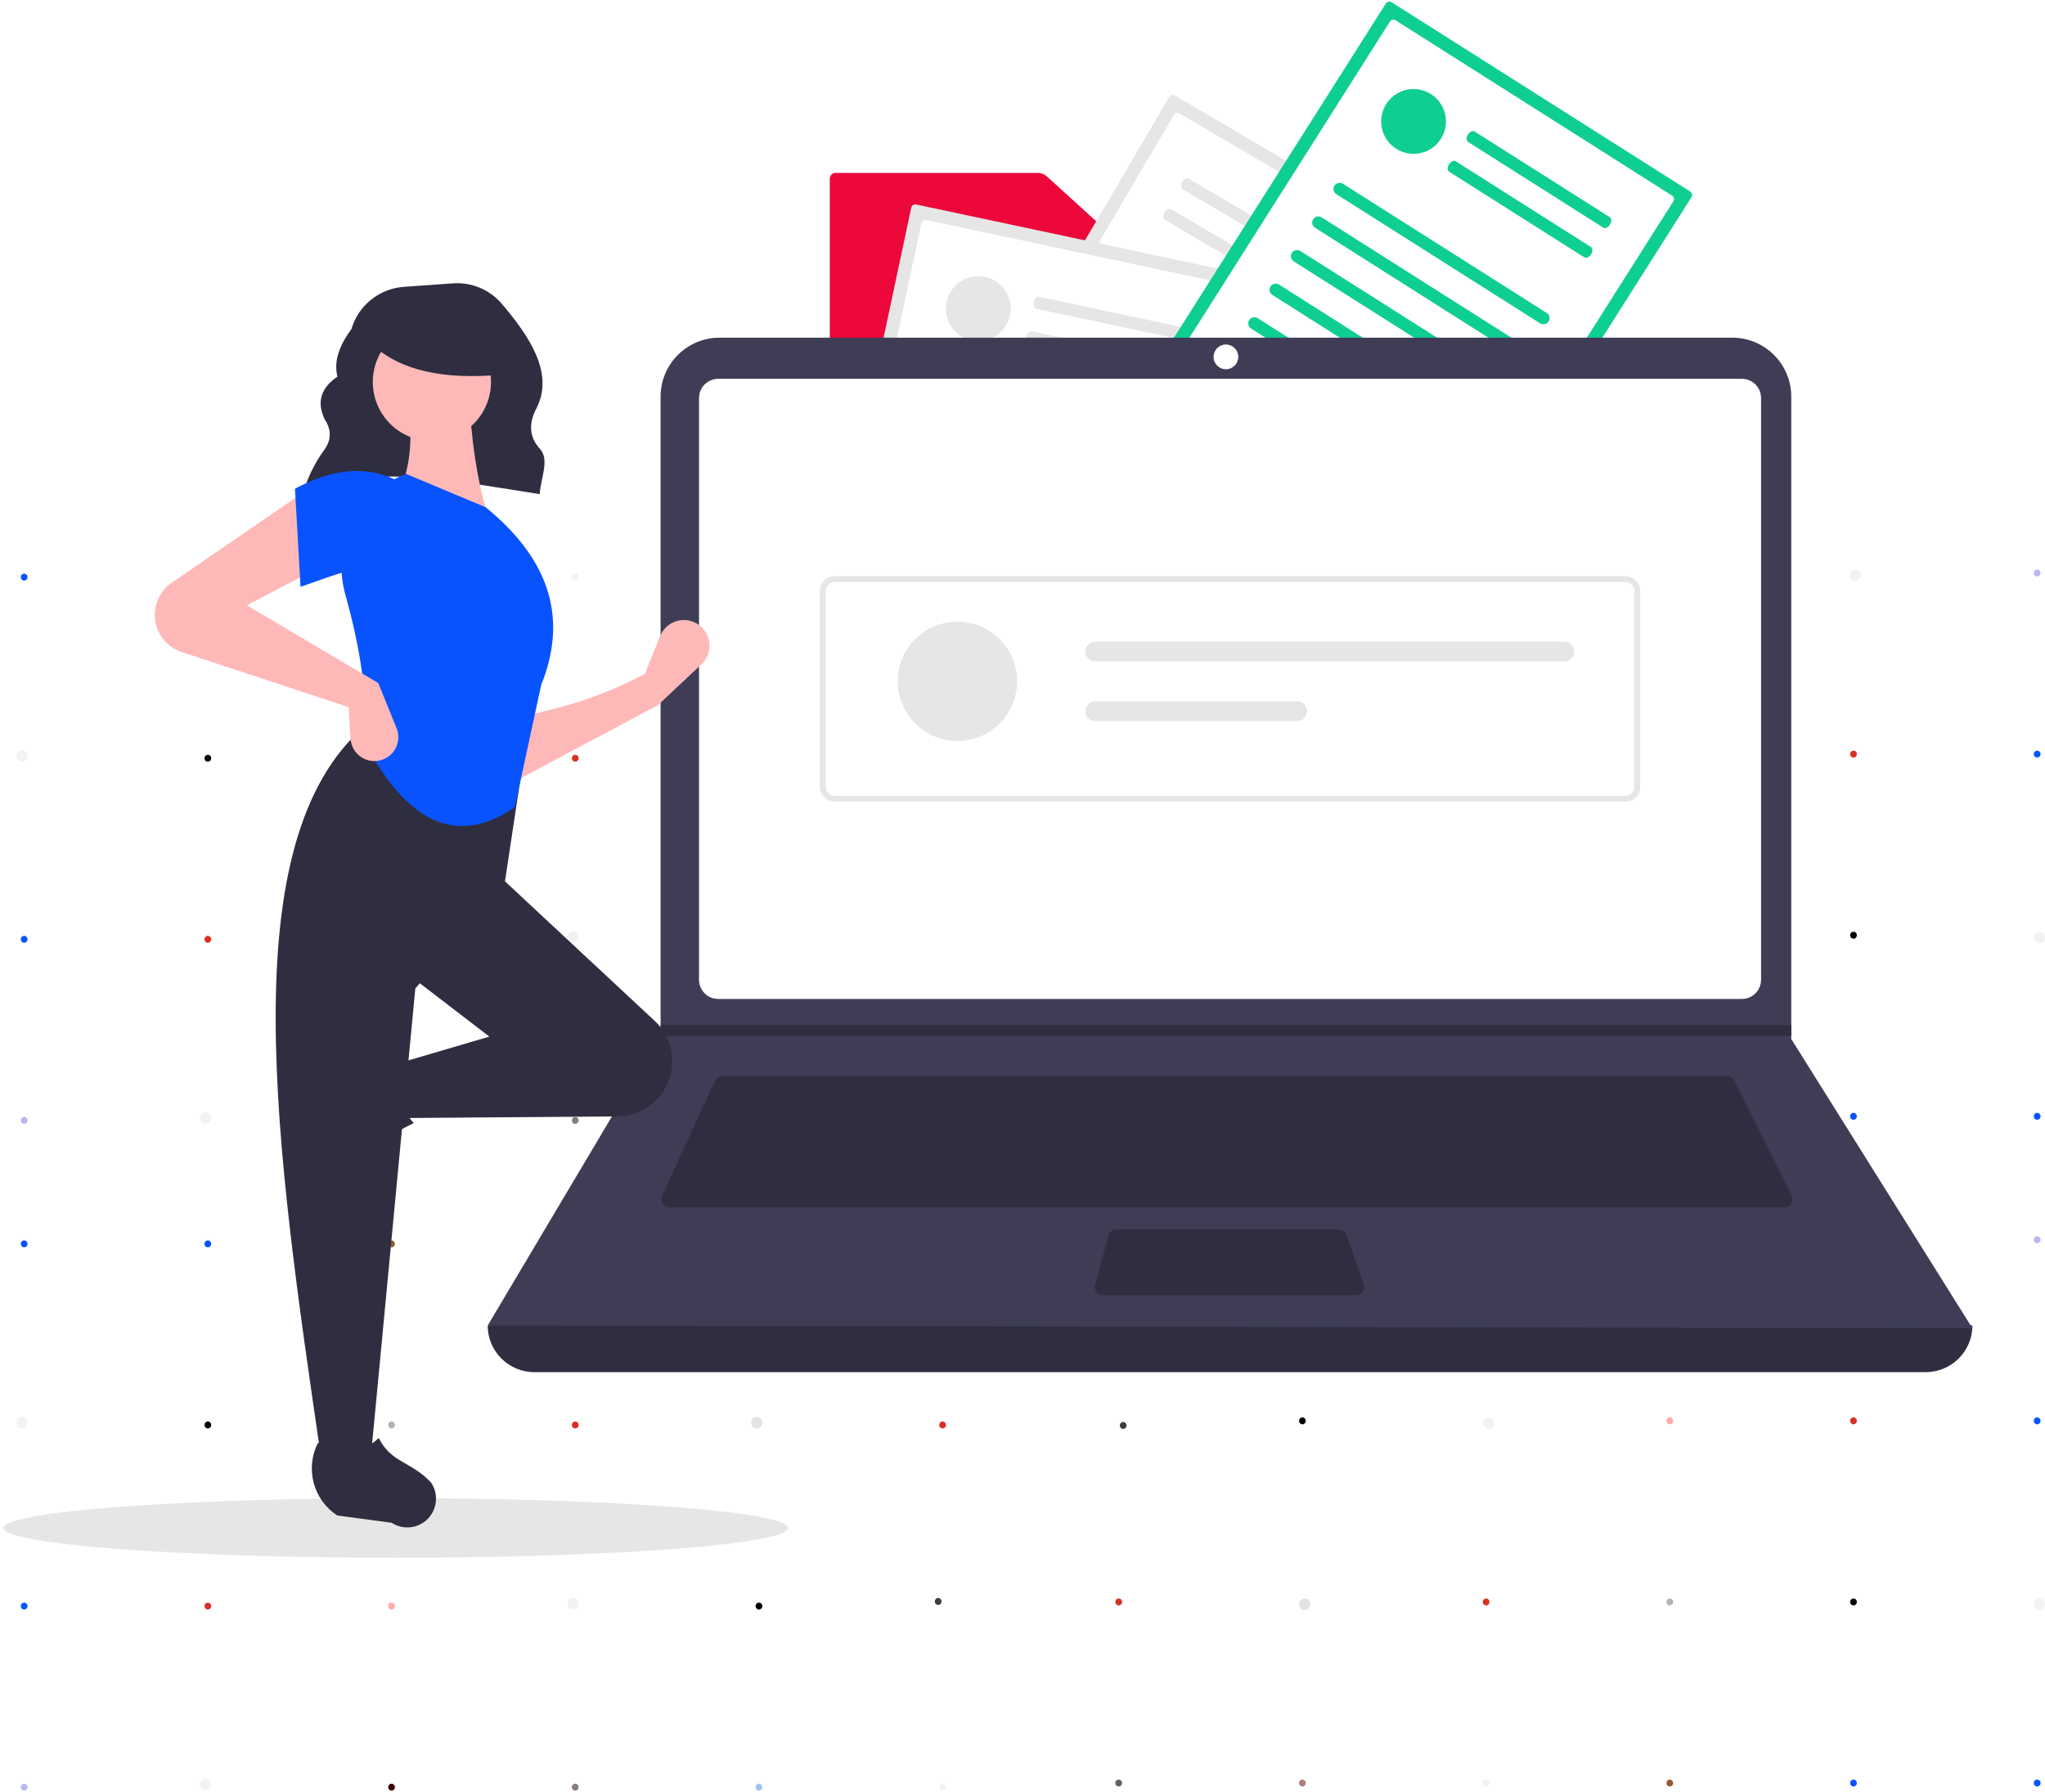 <?xml version="1.0" encoding="UTF-8" standalone="no"?>
<!DOCTYPE svg PUBLIC "-//W3C//DTD SVG 1.1//EN" "http://www.w3.org/Graphics/SVG/1.1/DTD/svg11.dtd">
<svg version="1.1" xmlns="http://www.w3.org/2000/svg" xmlns:xlink="http://www.w3.org/1999/xlink" preserveAspectRatio="xMidYMid meet" viewBox="26.449 0.218 574.102 502.32" width="350" height="306.77"><defs><path d="M261.03 48.32C260.13 48.32 259.4 49.05 259.4 49.95C259.4 66.76 259.4 201.29 259.4 218.11C259.4 219.01 260.13 219.73 261.03 219.73C282.11 219.73 450.78 219.73 471.87 219.73C472.76 219.73 473.49 219.01 473.49 218.11C473.49 203.99 473.49 91.06 473.49 76.94C473.49 76.04 472.76 75.32 471.87 75.31C459.77 75.31 362.96 75.31 350.86 75.31C349.63 75.32 348.45 74.86 347.54 74.03C344.82 71.56 323.05 51.78 320.33 49.31C319.63 48.67 318.72 48.32 317.77 48.32C306.42 48.32 272.38 48.32 261.03 48.32Z" id="feVsZmRIX"></path><path d="M356.28 26.59C355.73 26.27 355.03 26.45 354.7 27C348.46 37.62 298.51 122.62 292.27 133.25C291.94 133.8 292.13 134.5 292.67 134.83C301.23 139.86 369.71 180.1 378.27 185.13C378.82 185.45 379.52 185.26 379.85 184.72C386.09 174.09 436.04 89.09 442.28 78.47C442.61 77.92 442.42 77.21 441.88 76.89C424.76 66.83 373.4 36.65 356.28 26.59Z" id="a2xKZSPTt1"></path><path d="M357.59 31.64C357.04 31.31 356.34 31.5 356.01 32.04C350.14 42.03 303.18 121.95 297.31 131.94C296.99 132.49 297.17 133.19 297.72 133.52C305.64 138.17 369.04 175.42 376.96 180.08C377.51 180.4 378.21 180.22 378.54 179.67C384.41 169.68 431.37 89.77 437.24 79.78C437.56 79.23 437.38 78.52 436.83 78.2C420.98 68.89 373.44 40.95 357.59 31.64Z" id="f7iRGe9mZZ"></path><path d="M401.01 115.29C401.83 115.78 402.89 115.5 403.37 114.68C403.85 113.86 403.58 112.8 402.76 112.31C402.76 112.31 402.76 112.31 402.76 112.31C396.92 108.88 350.21 81.43 344.37 78C343.55 77.52 342.49 77.79 342 78.61C341.52 79.44 341.79 80.49 342.61 80.98C342.61 80.98 342.62 80.98 342.62 80.98C342.62 80.98 395.17 111.86 401.01 115.29Z" id="e1WM3HxnU4"></path><path d="M397.16 75.7C397.71 76.02 398.54 75.61 399.03 74.79C399.51 73.97 399.46 73.04 398.91 72.72C395.04 70.44 364.05 52.23 360.18 49.95C359.63 49.63 358.8 50.04 358.31 50.86C357.83 51.69 357.88 52.61 358.43 52.93C366.17 57.49 393.29 73.42 397.16 75.7Z" id="b5R9FjRR1T"></path><path d="M392.14 84.24C392.69 84.56 393.52 84.15 394.01 83.33C394.49 82.51 394.44 81.58 393.89 81.26C390.02 78.98 359.03 60.77 355.16 58.49C354.61 58.17 353.78 58.58 353.3 59.4C352.81 60.23 352.86 61.15 353.41 61.47C361.16 66.03 388.27 81.96 392.14 84.24Z" id="dasplI80M"></path><path d="M395.35 124.93C396.17 125.41 397.23 125.13 397.71 124.31C398.19 123.49 397.92 122.43 397.1 121.95C391.26 118.52 344.55 91.07 338.71 87.64C337.89 87.15 336.83 87.43 336.34 88.25C335.86 89.07 336.14 90.13 336.96 90.61C336.96 90.61 389.51 121.49 395.35 124.93Z" id="f3bLkOZaJl"></path><path d="M389.69 134.56C390.51 135.04 391.57 134.76 392.05 133.94C392.53 133.12 392.26 132.06 391.44 131.58C385.6 128.15 338.89 100.7 333.05 97.27C332.23 96.78 331.17 97.06 330.68 97.88C330.2 98.7 330.47 99.76 331.3 100.25C331.3 100.25 331.3 100.25 331.3 100.25C331.3 100.25 383.85 131.13 389.69 134.56Z" id="abjWEPuaA"></path><path d="M384.02 144.19C384.85 144.67 385.91 144.4 386.39 143.57C386.87 142.75 386.6 141.69 385.78 141.21C379.94 137.78 333.23 110.33 327.39 106.9C326.57 106.42 325.51 106.69 325.02 107.51C324.54 108.34 324.81 109.39 325.64 109.88C325.64 109.88 325.64 109.88 325.64 109.88C325.64 109.88 378.19 140.76 384.02 144.19Z" id="c3jxs8cRlW"></path><path d="M378.36 153.82C379.19 154.3 380.25 154.03 380.73 153.21C381.21 152.38 380.94 151.33 380.12 150.84C380.12 150.84 380.12 150.84 380.12 150.84C374.28 147.41 327.57 119.96 321.73 116.53C320.91 116.05 319.85 116.32 319.36 117.15C318.88 117.97 319.15 119.03 319.98 119.51C319.98 119.51 372.53 150.39 378.36 153.82Z" id="dcK6tJpTs"></path><path d="M372.7 163.45C373.53 163.94 374.59 163.66 375.07 162.84C375.55 162.02 375.28 160.96 374.46 160.47C368.62 157.04 321.91 129.59 316.07 126.16C315.24 125.68 314.19 125.95 313.7 126.78C313.22 127.6 313.49 128.66 314.32 129.14C314.32 129.14 314.32 129.14 314.32 129.14C314.32 129.14 366.87 160.02 372.7 163.45Z" id="dp6EG7yw5"></path><path d="M409.27 77.59C404.24 77.59 400.17 81.66 400.17 86.68C400.17 91.71 404.24 95.78 409.27 95.78C414.29 95.78 418.37 91.71 418.37 86.68C418.37 81.66 414.29 77.59 409.27 77.59Z" id="c6jJFpV9Ge"></path><path d="" id="b2eXTH2juG"></path><path d="M283.64 57.19C283.01 57.06 282.4 57.45 282.27 58.08C279.71 70.13 259.2 166.56 256.63 178.62C256.5 179.24 256.9 179.85 257.52 179.98C267.23 182.05 344.92 198.57 354.63 200.64C355.25 200.77 355.86 200.37 355.99 199.75C358.56 187.7 379.07 91.26 381.63 79.21C381.76 78.59 381.37 77.98 380.74 77.84C361.32 73.71 303.06 61.32 283.64 57.19Z" id="d1evdr18PF"></path><path d="M286.47 61.56C285.85 61.43 285.24 61.83 285.11 62.45C282.7 73.78 263.41 164.45 261 175.78C260.87 176.4 261.27 177.01 261.89 177.15C270.88 179.06 342.8 194.35 351.79 196.27C352.41 196.4 353.02 196 353.16 195.38C355.57 184.05 374.85 93.38 377.26 82.05C377.39 81.43 376.99 80.81 376.37 80.68C358.39 76.86 304.45 65.39 286.47 61.56Z" id="mhwUQDsYy"></path><path d="M287.87 113.11C286.94 112.91 286.34 112 286.54 111.06C286.74 110.13 287.65 109.53 288.59 109.73C288.59 109.73 288.59 109.73 288.59 109.73C295.22 111.14 348.21 122.41 354.83 123.82C355.77 124.02 356.37 124.93 356.17 125.87C355.97 126.8 355.05 127.4 354.12 127.2C354.12 127.2 354.12 127.2 354.12 127.2C340.87 124.38 294.5 114.52 287.87 113.11Z" id="b1Fw4Qkgeu"></path><path d="M317.43 86.49C316.82 86.35 316.47 85.49 316.67 84.56C316.87 83.62 317.53 82.97 318.15 83.11C322.55 84.04 357.71 91.52 362.1 92.45C362.72 92.58 363.06 93.45 362.86 94.38C362.66 95.31 362 95.96 361.38 95.83C352.59 93.96 321.83 87.42 317.43 86.49Z" id="cD5sofWTY"></path><path d="M315.37 96.17C314.75 96.04 314.41 95.18 314.61 94.25C314.81 93.31 315.47 92.66 316.09 92.79C320.49 93.73 355.64 101.21 360.04 102.14C360.66 102.27 361 103.14 360.8 104.07C360.6 105 359.94 105.65 359.32 105.52C350.53 103.65 319.77 97.11 315.37 96.17Z" id="bUo9aBO6j"></path><path d="M285.55 124.04C284.62 123.84 284.02 122.92 284.22 121.99C284.42 121.06 285.34 120.46 286.27 120.66C292.89 122.07 345.89 133.34 352.51 134.75C353.44 134.95 354.04 135.86 353.84 136.8C353.64 137.73 352.72 138.32 351.79 138.13C351.79 138.13 351.79 138.13 351.79 138.13C351.79 138.13 292.17 125.45 285.55 124.04Z" id="a2f4hmTAuQ"></path><path d="M283.23 134.97C282.29 134.76 281.7 133.85 281.9 132.91C282.1 131.98 283.01 131.39 283.94 131.59C290.57 132.99 343.56 144.27 350.19 145.67C351.12 145.87 351.71 146.79 351.52 147.72C351.32 148.66 350.4 149.25 349.47 149.05C349.47 149.05 349.47 149.05 349.47 149.05C349.47 149.05 289.85 136.37 283.23 134.97Z" id="d9cDsJJrI"></path><path d="M280.9 145.89C279.97 145.7 279.37 144.78 279.57 143.85C279.76 142.91 280.68 142.31 281.61 142.51C281.62 142.51 281.62 142.51 281.62 142.51C288.24 143.92 341.24 155.19 347.86 156.6C348.79 156.8 349.39 157.72 349.19 158.65C348.99 159.58 348.07 160.18 347.14 159.98C333.89 157.16 287.53 147.3 280.9 145.89Z" id="atNw0j3h"></path><path d="M278.58 156.82C277.64 156.62 277.05 155.71 277.24 154.77C277.44 153.84 278.36 153.24 279.29 153.44C279.29 153.44 279.29 153.44 279.3 153.44C285.92 154.85 338.91 166.12 345.54 167.53C346.47 167.73 347.07 168.64 346.87 169.58C346.67 170.51 345.76 171.11 344.82 170.91C344.82 170.91 344.82 170.91 344.82 170.91C344.82 170.91 285.2 158.23 278.58 156.82Z" id="f3KbFP2rbt"></path><path d="M276.25 167.75C275.32 167.55 274.73 166.63 274.93 165.7C275.13 164.77 276.04 164.17 276.97 164.37C283.6 165.78 336.59 177.05 343.21 178.46C344.15 178.65 344.74 179.57 344.55 180.5C344.35 181.44 343.43 182.03 342.5 181.84C342.5 181.84 342.5 181.84 342.49 181.84C342.49 181.84 282.88 169.16 276.25 167.75Z" id="eWU2lm99r"></path><path d="M301.09 77.32C296.06 77.32 291.99 81.4 291.99 86.42C291.99 91.45 296.06 95.52 301.09 95.52C306.11 95.52 310.19 91.45 310.19 86.42C310.19 81.4 306.11 77.32 301.09 77.32Z" id="gjz1qPDwo"></path><path d="" id="eSFQi1qUj"></path><path d="M417.1 0.4C416.57 0.06 415.85 0.22 415.51 0.75C408.91 11.16 356.12 94.42 349.52 104.83C349.18 105.37 349.34 106.08 349.87 106.42C358.26 111.74 425.33 154.27 433.72 159.59C434.25 159.93 434.97 159.77 435.31 159.23C441.91 148.82 494.7 65.56 501.3 55.15C501.64 54.62 501.48 53.91 500.95 53.56C484.18 42.93 433.87 11.03 417.1 0.4Z" id="a10qIJ8dPy"></path><path d="M418.24 5.48C417.7 5.14 416.99 5.3 416.65 5.84C410.45 15.62 360.81 93.91 354.6 103.69C354.26 104.23 354.42 104.94 354.96 105.28C362.72 110.2 424.82 149.58 432.58 154.5C433.12 154.84 433.83 154.68 434.17 154.14C440.37 144.36 490.01 66.08 496.22 56.29C496.56 55.76 496.4 55.04 495.86 54.7C480.34 44.86 433.77 15.33 418.24 5.48Z" id="b5IrT5YObA"></path><path d="M401.61 54.3C400.8 53.78 400.56 52.72 401.08 51.91C401.59 51.11 402.65 50.87 403.46 51.38C409.18 55 454.93 84.02 460.65 87.64C461.46 88.16 461.7 89.22 461.19 90.03C460.68 90.83 459.61 91.07 458.8 90.56C458.8 90.56 458.8 90.56 458.8 90.56C458.8 90.56 407.33 57.92 401.61 54.3Z" id="a20qqN1GL2"></path><path d="M438.59 39.63C438.05 39.29 438.04 38.36 438.55 37.55C439.06 36.75 439.9 36.37 440.44 36.71C444.23 39.11 474.59 58.36 478.38 60.77C478.92 61.11 478.94 62.04 478.43 62.84C477.91 63.65 477.07 64.03 476.53 63.69C468.94 58.88 442.38 42.03 438.59 39.63Z" id="ePh78E2Ds"></path><path d="M433.28 47.99C432.75 47.65 432.73 46.72 433.24 45.92C433.75 45.11 434.6 44.73 435.13 45.07C438.93 47.48 469.28 66.73 473.08 69.13C473.61 69.47 473.63 70.4 473.12 71.21C472.61 72.01 471.76 72.39 471.23 72.05C463.64 67.24 437.08 50.4 433.28 47.99Z" id="e1AwJ5tOc"></path><path d="M395.63 63.73C394.82 63.22 394.58 62.15 395.1 61.35C395.61 60.54 396.67 60.3 397.48 60.81C403.2 64.44 448.95 93.45 454.67 97.08C455.48 97.59 455.71 98.66 455.2 99.46C454.69 100.27 453.63 100.51 452.82 100C452.82 100 401.35 67.36 395.63 63.73Z" id="e1aF5IyILk"></path><path d="M389.64 73.17C388.84 72.65 388.6 71.59 389.11 70.78C389.62 69.98 390.69 69.74 391.49 70.25C397.21 73.87 442.97 102.89 448.69 106.51C449.49 107.02 449.73 108.09 449.22 108.9C448.71 109.7 447.65 109.94 446.84 109.44C446.84 109.43 446.84 109.43 446.84 109.43C446.84 109.43 395.36 76.79 389.64 73.17Z" id="b1mlw92ceB"></path><path d="M383.66 82.6C382.85 82.09 382.61 81.02 383.12 80.22C383.63 79.41 384.7 79.17 385.51 79.68C385.51 79.68 385.51 79.68 385.51 79.68C391.23 83.31 436.98 112.32 442.7 115.95C443.51 116.46 443.75 117.53 443.23 118.33C442.72 119.14 441.66 119.38 440.85 118.87C440.85 118.87 389.38 86.23 383.66 82.6Z" id="d4pycMXZXW"></path><path d="M377.68 92.04C376.87 91.52 376.63 90.46 377.14 89.65C377.65 88.85 378.72 88.61 379.53 89.12C385.25 92.74 431 121.76 436.72 125.38C437.53 125.9 437.76 126.96 437.25 127.77C436.74 128.57 435.68 128.81 434.87 128.3C434.87 128.3 383.4 95.66 377.68 92.04Z" id="e26hAd3Hqk"></path><path d="M371.69 101.47C370.89 100.96 370.65 99.89 371.16 99.09C371.67 98.28 372.74 98.04 373.54 98.55C379.26 102.18 425.02 131.19 430.74 134.82C431.54 135.33 431.78 136.4 431.27 137.2C430.76 138.01 429.69 138.25 428.89 137.74C428.89 137.74 428.89 137.74 428.89 137.74C428.89 137.74 377.41 105.1 371.69 101.47Z" id="a5i5cv4ibh"></path><path d="M423.28 24.78C418.26 24.78 414.19 28.85 414.19 33.88C414.19 38.9 418.26 42.98 423.28 42.98C428.31 42.98 432.38 38.9 432.38 33.88C432.38 28.85 428.31 24.78 423.28 24.78Z" id="c3voUCzY3L"></path><path d="" id="fYO0YfWR"></path><path d="M331.52 113.14C332.48 113.13 333.24 112.35 333.24 111.4C333.23 110.44 332.45 109.68 331.5 109.68C324.73 109.72 270.55 110.01 263.78 110.05C262.83 110.05 262.06 110.83 262.06 111.78C262.07 112.74 262.85 113.51 263.8 113.5C277.34 113.43 324.75 113.17 331.52 113.14Z" id="bixoE0b5Z"></path><path d="M303.97 123.82C304.92 123.81 305.69 123.03 305.68 122.08C305.68 121.13 304.9 120.36 303.95 120.36C299.93 120.4 267.8 120.69 263.78 120.73C262.83 120.74 262.06 121.51 262.06 122.47C262.07 123.42 262.85 124.19 263.8 124.19C271.83 124.11 299.95 123.86 303.97 123.82Z" id="a4xsnR2kEF"></path><path d="M291.07 502.54C291.59 502.54 292.02 502.1 292.02 501.57C292.02 501.03 291.59 500.59 291.07 500.59C290.55 500.59 290.13 501.03 290.13 501.57C290.13 502.1 290.55 502.54 291.07 502.54Z" id="bztn4eb3J"></path><path d="M289.82 448.45C289.3 448.45 288.88 448.88 288.88 449.42C288.88 449.96 289.3 450.39 289.82 450.39C290.34 450.39 290.76 449.96 290.76 449.42C290.76 448.88 290.34 448.45 289.82 448.45Z" id="g4DpJMGRgd"></path><path d="M291.07 400.84C291.59 400.84 292.02 400.41 292.02 399.87C292.02 399.33 291.59 398.9 291.07 398.9C290.55 398.9 290.13 399.33 290.13 399.87C290.13 400.41 290.55 400.84 291.07 400.84Z" id="cjd85uYAt"></path><path d="M291.07 349.99C291.59 349.99 292.02 349.56 292.02 349.02C292.02 348.48 291.59 348.05 291.07 348.05C290.55 348.05 290.13 348.48 290.13 349.02C290.13 349.56 290.55 349.99 291.07 349.99Z" id="aoLoGLi1I"></path><path d="M239.51 502.54C240.03 502.54 240.45 502.1 240.45 501.57C240.45 501.03 240.03 500.59 239.51 500.59C238.99 500.59 238.57 501.03 238.57 501.57C238.57 502.1 238.99 502.54 239.51 502.54Z" id="g1atEkKRde"></path><path d="M239.51 451.69C240.03 451.69 240.45 451.25 240.45 450.72C240.45 450.18 240.03 449.75 239.51 449.75C238.99 449.75 238.57 450.18 238.57 450.72C238.57 451.25 238.99 451.69 239.51 451.69Z" id="a1YmhS4et"></path><path d="M238.88 400.84C239.75 400.84 240.45 400.12 240.45 399.22C240.45 398.33 239.75 397.6 238.88 397.6C238.01 397.6 237.31 398.33 237.31 399.22C237.31 400.12 238.01 400.84 238.88 400.84Z" id="e24PO6b25a"></path><path d="M239.51 349.99C240.03 349.99 240.45 349.56 240.45 349.02C240.45 348.48 240.03 348.05 239.51 348.05C238.99 348.05 238.57 348.48 238.57 349.02C238.57 349.56 238.99 349.99 239.51 349.99Z" id="aRvpScVcw"></path><path d="M187.94 502.54C188.46 502.54 188.88 502.1 188.88 501.57C188.88 501.03 188.46 500.59 187.94 500.59C187.42 500.59 187 501.03 187 501.57C187 502.1 187.42 502.54 187.94 502.54Z" id="d1bH2RM6BH"></path><path d="M187.31 451.69C188.18 451.69 188.88 450.96 188.88 450.07C188.88 449.17 188.18 448.45 187.31 448.45C186.44 448.45 185.74 449.17 185.74 450.07C185.74 450.96 186.44 451.69 187.31 451.69Z" id="d4DszmYmX"></path><path d="M187.94 400.84C188.46 400.84 188.88 400.41 188.88 399.87C188.88 399.33 188.46 398.9 187.94 398.9C187.42 398.9 187 399.33 187 399.87C187 400.41 187.42 400.84 187.94 400.84Z" id="asYMirVEW"></path><path d="M187.94 349.99C188.46 349.99 188.88 349.56 188.88 349.02C188.88 348.48 188.46 348.05 187.94 348.05C187.42 348.05 187 348.48 187 349.02C187 349.56 187.42 349.99 187.94 349.99Z" id="f8532rtD"></path><path d="M136.37 502.54C136.89 502.54 137.31 502.1 137.31 501.57C137.31 501.03 136.89 500.59 136.37 500.59C135.85 500.59 135.43 501.03 135.43 501.57C135.43 502.1 135.85 502.54 136.37 502.54Z" id="a8P7X2wcys"></path><path d="M136.37 451.69C136.89 451.69 137.31 451.25 137.31 450.72C137.31 450.18 136.89 449.75 136.37 449.75C135.85 449.75 135.43 450.18 135.43 450.72C135.43 451.25 135.85 451.69 136.37 451.69Z" id="csAkKS207"></path><path d="M136.37 400.84C136.89 400.84 137.31 400.41 137.31 399.87C137.31 399.33 136.89 398.9 136.37 398.9C135.85 398.9 135.43 399.33 135.43 399.87C135.43 400.41 135.85 400.84 136.37 400.84Z" id="aJJaxSKEj"></path><path d="M136.37 349.99C136.89 349.99 137.31 349.56 137.31 349.02C137.31 348.48 136.89 348.05 136.37 348.05C135.85 348.05 135.43 348.48 135.43 349.02C135.43 349.56 135.85 349.99 136.37 349.99Z" id="ai0naVsuz"></path><path d="M84.17 502.54C85.04 502.54 85.74 501.81 85.74 500.92C85.74 500.02 85.04 499.3 84.17 499.3C83.31 499.3 82.61 500.02 82.61 500.92C82.61 501.81 83.31 502.54 84.17 502.54Z" id="ek5SobDCF"></path><path d="M84.8 451.69C85.32 451.69 85.74 451.25 85.74 450.72C85.74 450.18 85.32 449.75 84.8 449.75C84.28 449.75 83.86 450.18 83.86 450.72C83.86 451.25 84.28 451.69 84.8 451.69Z" id="c63E0nJ2c"></path><path d="M84.8 400.84C85.32 400.84 85.74 400.41 85.74 399.87C85.74 399.33 85.32 398.9 84.8 398.9C84.28 398.9 83.86 399.33 83.86 399.87C83.86 400.41 84.28 400.84 84.8 400.84Z" id="b4f8NYGzyE"></path><path d="M84.8 349.99C85.32 349.99 85.74 349.56 85.74 349.02C85.74 348.48 85.32 348.05 84.8 348.05C84.28 348.05 83.86 348.48 83.86 349.02C83.86 349.56 84.28 349.99 84.8 349.99Z" id="ak6JNjUFy"></path><path d="M33.23 502.54C33.75 502.54 34.18 502.1 34.18 501.57C34.18 501.03 33.75 500.59 33.23 500.59C32.71 500.59 32.29 501.03 32.29 501.57C32.29 502.1 32.71 502.54 33.23 502.54Z" id="d1b8sDkNXN"></path><path d="M33.23 451.69C33.75 451.69 34.18 451.25 34.18 450.72C34.18 450.18 33.75 449.75 33.23 449.75C32.71 449.75 32.29 450.18 32.29 450.72C32.29 451.25 32.71 451.69 33.23 451.69Z" id="bVw6VtB1T"></path><path d="M32.61 400.84C33.47 400.84 34.18 400.12 34.18 399.22C34.18 398.33 33.47 397.6 32.61 397.6C31.74 397.6 31.04 398.33 31.04 399.22C31.04 400.12 31.74 400.84 32.61 400.84Z" id="b7qpjedrha"></path><path d="M33.23 349.99C33.75 349.99 34.18 349.56 34.18 349.02C34.18 348.48 33.75 348.05 33.23 348.05C32.71 348.05 32.29 348.48 32.29 349.02C32.29 349.56 32.71 349.99 33.23 349.99Z" id="b2ZOvDWXxT"></path><path d="M340.51 346.89C339.99 346.89 339.57 347.33 339.57 347.87C339.57 348.4 339.99 348.84 340.51 348.84C341.03 348.84 341.46 348.4 341.46 347.87C341.46 347.33 341.03 346.89 340.51 346.89Z" id="a5Sf0vHxKr"></path><path d="M341.77 400.98C342.29 400.98 342.71 400.55 342.71 400.01C342.71 399.47 342.29 399.04 341.77 399.04C341.25 399.04 340.83 399.47 340.83 400.01C340.83 400.55 341.25 400.98 341.77 400.98Z" id="c8isHCEHu"></path><path d="M340.51 448.59C339.99 448.59 339.57 449.03 339.57 449.56C339.57 450.1 339.99 450.53 340.51 450.53C341.03 450.53 341.46 450.1 341.46 449.56C341.46 449.03 341.03 448.59 340.51 448.59Z" id="anndUK1qJ"></path><path d="M340.51 499.44C339.99 499.44 339.57 499.87 339.57 500.41C339.57 500.95 339.99 501.38 340.51 501.38C341.03 501.38 341.46 500.95 341.46 500.41C341.46 499.87 341.03 499.44 340.51 499.44Z" id="hbrnFhGct"></path><path d="M392.08 346.89C391.56 346.89 391.14 347.33 391.14 347.87C391.14 348.4 391.56 348.84 392.08 348.84C392.6 348.84 393.02 348.4 393.02 347.87C393.02 347.33 392.6 346.89 392.08 346.89Z" id="d1qpPx5q5s"></path><path d="M392.08 397.74C391.56 397.74 391.14 398.18 391.14 398.71C391.14 399.25 391.56 399.69 392.08 399.69C392.6 399.69 393.02 399.25 393.02 398.71C393.02 398.18 392.6 397.74 392.08 397.74Z" id="adda881Pu"></path><path d="M392.71 448.59C391.84 448.59 391.14 449.32 391.14 450.21C391.14 451.11 391.84 451.83 392.71 451.83C393.58 451.83 394.28 451.11 394.28 450.21C394.28 449.32 393.58 448.59 392.71 448.59Z" id="a1f6ZAtjiM"></path><path d="M392.08 499.44C391.56 499.44 391.14 499.87 391.14 500.41C391.14 500.95 391.56 501.38 392.08 501.38C392.6 501.38 393.02 500.95 393.02 500.41C393.02 499.87 392.6 499.44 392.08 499.44Z" id="a37mJ4MgcJ"></path><path d="M443.65 346.89C443.13 346.89 442.71 347.33 442.71 347.87C442.71 348.4 443.13 348.84 443.65 348.84C444.17 348.84 444.59 348.4 444.59 347.87C444.59 347.33 444.17 346.89 443.65 346.89Z" id="a4wTw2Irh"></path><path d="M444.28 397.74C443.41 397.74 442.71 398.47 442.71 399.36C442.71 400.26 443.41 400.98 444.28 400.98C445.14 400.98 445.85 400.26 445.85 399.36C445.85 398.47 445.14 397.74 444.28 397.74Z" id="c1lhEhApWy"></path><path d="M443.65 448.59C443.13 448.59 442.71 449.03 442.71 449.56C442.71 450.1 443.13 450.53 443.65 450.53C444.17 450.53 444.59 450.1 444.59 449.56C444.59 449.03 444.17 448.59 443.65 448.59Z" id="c7flCbztY"></path><path d="M443.65 499.44C443.13 499.44 442.71 499.87 442.71 500.41C442.71 500.95 443.13 501.38 443.65 501.38C444.17 501.38 444.59 500.95 444.59 500.41C444.59 499.87 444.17 499.44 443.65 499.44Z" id="a185QIxuD7"></path><path d="M495.22 346.89C494.7 346.89 494.28 347.33 494.28 347.87C494.28 348.4 494.7 348.84 495.22 348.84C495.74 348.84 496.16 348.4 496.16 347.87C496.16 347.33 495.74 346.89 495.22 346.89Z" id="bRDRHFvY2"></path><path d="M495.22 397.74C494.7 397.74 494.28 398.18 494.28 398.71C494.28 399.25 494.7 399.69 495.22 399.69C495.74 399.69 496.16 399.25 496.16 398.71C496.16 398.18 495.74 397.74 495.22 397.74Z" id="g1cKE9t1fy"></path><path d="M495.22 448.59C494.7 448.59 494.28 449.03 494.28 449.56C494.28 450.1 494.7 450.53 495.22 450.53C495.74 450.53 496.16 450.1 496.16 449.56C496.16 449.03 495.74 448.59 495.22 448.59Z" id="bkvqXJLvj"></path><path d="M495.22 499.44C494.7 499.44 494.28 499.87 494.28 500.41C494.28 500.95 494.7 501.38 495.22 501.38C495.74 501.38 496.16 500.95 496.16 500.41C496.16 499.87 495.74 499.44 495.22 499.44Z" id="f2kpUmw25"></path><path d="M547.41 346.89C546.55 346.89 545.85 347.62 545.85 348.51C545.85 349.41 546.55 350.13 547.41 350.13C548.28 350.13 548.98 349.41 548.98 348.51C548.98 347.62 548.28 346.89 547.41 346.89Z" id="c1Db7Gfjit"></path><path d="M546.79 397.74C546.27 397.74 545.85 398.18 545.85 398.71C545.85 399.25 546.27 399.69 546.79 399.69C547.31 399.69 547.73 399.25 547.73 398.71C547.73 398.18 547.31 397.74 546.79 397.74Z" id="e5P9rLhqn3"></path><path d="M546.79 448.59C546.27 448.59 545.85 449.03 545.85 449.56C545.85 450.1 546.27 450.53 546.79 450.53C547.31 450.53 547.73 450.1 547.73 449.56C547.73 449.03 547.31 448.59 546.79 448.59Z" id="a3HRZ8kEnd"></path><path d="M546.79 499.44C546.27 499.44 545.85 499.87 545.85 500.41C545.85 500.95 546.27 501.38 546.79 501.38C547.31 501.38 547.73 500.95 547.73 500.41C547.73 499.87 547.31 499.44 546.79 499.44Z" id="a2jV7Th55"></path><path d="M598.35 346.89C597.83 346.89 597.41 347.33 597.41 347.87C597.41 348.4 597.83 348.84 598.35 348.84C598.87 348.84 599.3 348.4 599.3 347.87C599.3 347.33 598.87 346.89 598.35 346.89Z" id="ajnWGil6y"></path><path d="M598.35 397.74C597.83 397.74 597.41 398.18 597.41 398.71C597.41 399.25 597.83 399.69 598.35 399.69C598.87 399.69 599.3 399.25 599.3 398.71C599.3 398.18 598.87 397.74 598.35 397.74Z" id="b24LfD8wQ0"></path><path d="M598.98 448.59C598.12 448.59 597.41 449.32 597.41 450.21C597.41 451.11 598.12 451.83 598.98 451.83C599.85 451.83 600.55 451.11 600.55 450.21C600.55 449.32 599.85 448.59 598.98 448.59Z" id="a2eQ8fZhx2"></path><path d="M598.35 499.44C597.83 499.44 597.41 499.87 597.41 500.41C597.41 500.95 597.83 501.38 598.35 501.38C598.87 501.38 599.3 500.95 599.3 500.41C599.3 499.87 598.87 499.44 598.35 499.44Z" id="b2N65MnSRO"></path><path d="M291.07 315.34C291.59 315.34 292.02 314.9 292.02 314.37C292.02 313.83 291.59 313.39 291.07 313.39C290.55 313.39 290.13 313.83 290.13 314.37C290.13 314.9 290.55 315.34 291.07 315.34Z" id="b6yh0guuaF"></path><path d="M289.82 261.25C289.3 261.25 288.88 261.68 288.88 262.22C288.88 262.76 289.3 263.19 289.82 263.19C290.34 263.19 290.76 262.76 290.76 262.22C290.76 261.68 290.34 261.25 289.82 261.25Z" id="bE8uJg4Nh"></path><path d="M291.07 213.64C291.59 213.64 292.02 213.21 292.02 212.67C292.02 212.13 291.59 211.7 291.07 211.7C290.55 211.7 290.13 212.13 290.13 212.67C290.13 213.21 290.55 213.64 291.07 213.64Z" id="bL2xbq3Oa"></path><path d="M291.07 162.79C291.59 162.79 292.02 162.36 292.02 161.82C292.02 161.28 291.59 160.85 291.07 160.85C290.55 160.85 290.13 161.28 290.13 161.82C290.13 162.36 290.55 162.79 291.07 162.79Z" id="d4L9iTiDY"></path><path d="M239.51 315.34C240.03 315.34 240.45 314.9 240.45 314.37C240.45 313.83 240.03 313.39 239.51 313.39C238.99 313.39 238.57 313.83 238.57 314.37C238.57 314.9 238.99 315.34 239.51 315.34Z" id="cI4kXJXos"></path><path d="M239.51 264.49C240.03 264.49 240.45 264.05 240.45 263.52C240.45 262.98 240.03 262.54 239.51 262.54C238.99 262.54 238.57 262.98 238.57 263.52C238.57 264.05 238.99 264.49 239.51 264.49Z" id="fU03MKY4c"></path><path d="M238.88 213.64C239.75 213.64 240.45 212.92 240.45 212.02C240.45 211.13 239.75 210.4 238.88 210.4C238.01 210.4 237.31 211.13 237.31 212.02C237.31 212.92 238.01 213.64 238.88 213.64Z" id="b2DuulN48C"></path><path d="M239.51 162.79C240.03 162.79 240.45 162.36 240.45 161.82C240.45 161.28 240.03 160.85 239.51 160.85C238.99 160.85 238.57 161.28 238.57 161.82C238.57 162.36 238.99 162.79 239.51 162.79Z" id="crn887aoT"></path><path d="M187.94 315.34C188.46 315.34 188.88 314.9 188.88 314.37C188.88 313.83 188.46 313.39 187.94 313.39C187.42 313.39 187 313.83 187 314.37C187 314.9 187.42 315.34 187.94 315.34Z" id="b30vXjtsaJ"></path><path d="M187.31 264.49C188.18 264.49 188.88 263.76 188.88 262.87C188.88 261.97 188.18 261.25 187.31 261.25C186.44 261.25 185.74 261.97 185.74 262.87C185.74 263.76 186.44 264.49 187.31 264.49Z" id="b1NXR1ihlP"></path><path d="M187.94 213.64C188.46 213.64 188.88 213.21 188.88 212.67C188.88 212.13 188.46 211.7 187.94 211.7C187.42 211.7 187 212.13 187 212.67C187 213.21 187.42 213.64 187.94 213.64Z" id="a56Q89ZQf1"></path><path d="M187.94 162.79C188.46 162.79 188.88 162.36 188.88 161.82C188.88 161.28 188.46 160.85 187.94 160.85C187.42 160.85 187 161.28 187 161.82C187 162.36 187.42 162.79 187.94 162.79Z" id="gk9W6xFNe"></path><path d="M136.37 315.34C136.89 315.34 137.31 314.9 137.31 314.37C137.31 313.83 136.89 313.39 136.37 313.39C135.85 313.39 135.43 313.83 135.43 314.37C135.43 314.9 135.85 315.34 136.37 315.34Z" id="b3slTkC8o1"></path><path d="M136.37 264.49C136.89 264.49 137.31 264.05 137.31 263.52C137.31 262.98 136.89 262.54 136.37 262.54C135.85 262.54 135.43 262.98 135.43 263.52C135.43 264.05 135.85 264.49 136.37 264.49Z" id="c1rUbZsyJ9"></path><path d="M136.37 213.64C136.89 213.64 137.31 213.21 137.31 212.67C137.31 212.13 136.89 211.7 136.37 211.7C135.85 211.7 135.43 212.13 135.43 212.67C135.43 213.21 135.85 213.64 136.37 213.64Z" id="bBbFjvzKQ"></path><path d="M136.37 162.79C136.89 162.79 137.31 162.36 137.31 161.82C137.31 161.28 136.89 160.85 136.37 160.85C135.85 160.85 135.43 161.28 135.43 161.82C135.43 162.36 135.85 162.79 136.37 162.79Z" id="a1mlQnBchV"></path><path d="M84.17 315.34C85.04 315.34 85.74 314.61 85.74 313.72C85.74 312.82 85.04 312.1 84.17 312.1C83.31 312.1 82.61 312.82 82.61 313.72C82.61 314.61 83.31 315.34 84.17 315.34Z" id="caW5DvasW"></path><path d="M84.8 264.49C85.32 264.49 85.74 264.05 85.74 263.52C85.74 262.98 85.32 262.54 84.8 262.54C84.28 262.54 83.86 262.98 83.86 263.52C83.86 264.05 84.28 264.49 84.8 264.49Z" id="b1tFUOxhnW"></path><path d="M84.8 213.64C85.32 213.64 85.74 213.21 85.74 212.67C85.74 212.13 85.32 211.7 84.8 211.7C84.28 211.7 83.86 212.13 83.86 212.67C83.86 213.21 84.28 213.64 84.8 213.64Z" id="aHSkpL7ND"></path><path d="M84.8 162.79C85.32 162.79 85.74 162.36 85.74 161.82C85.74 161.28 85.32 160.85 84.8 160.85C84.28 160.85 83.86 161.28 83.86 161.82C83.86 162.36 84.28 162.79 84.8 162.79Z" id="b1zHMFaYzS"></path><path d="M33.23 315.34C33.75 315.34 34.18 314.9 34.18 314.37C34.18 313.83 33.75 313.39 33.23 313.39C32.71 313.39 32.29 313.83 32.29 314.37C32.29 314.9 32.71 315.34 33.23 315.34Z" id="a2RnxIHHGV"></path><path d="M33.23 264.49C33.75 264.49 34.18 264.05 34.18 263.52C34.18 262.98 33.75 262.54 33.23 262.54C32.71 262.54 32.29 262.98 32.29 263.52C32.29 264.05 32.71 264.49 33.23 264.49Z" id="ahRHFuP8G"></path><path d="M32.61 213.64C33.47 213.64 34.18 212.92 34.18 212.02C34.18 211.13 33.47 210.4 32.61 210.4C31.74 210.4 31.04 211.13 31.04 212.02C31.04 212.92 31.74 213.64 32.61 213.64Z" id="chseeEBB3"></path><path d="M33.23 162.79C33.75 162.79 34.18 162.36 34.18 161.82C34.18 161.28 33.75 160.85 33.23 160.85C32.71 160.85 32.29 161.28 32.29 161.82C32.29 162.36 32.71 162.79 33.23 162.79Z" id="ajPrngAQv"></path><path d="M340.51 159.69C339.99 159.69 339.57 160.13 339.57 160.66C339.57 161.2 339.99 161.64 340.51 161.64C341.03 161.64 341.46 161.2 341.46 160.66C341.46 160.13 341.03 159.69 340.51 159.69Z" id="l72pgIiFGK"></path><path d="M341.77 213.78C342.29 213.78 342.71 213.35 342.71 212.81C342.71 212.27 342.29 211.84 341.77 211.84C341.25 211.84 340.83 212.27 340.83 212.81C340.83 213.35 341.25 213.78 341.77 213.78Z" id="a22crBr3xT"></path><path d="M340.51 261.39C339.99 261.39 339.57 261.82 339.57 262.36C339.57 262.9 339.99 263.33 340.51 263.33C341.03 263.33 341.46 262.9 341.46 262.36C341.46 261.82 341.03 261.39 340.51 261.39Z" id="auMPNR0uU"></path><path d="M340.51 312.24C339.99 312.24 339.57 312.67 339.57 313.21C339.57 313.75 339.99 314.18 340.51 314.18C341.03 314.18 341.46 313.75 341.46 313.21C341.46 312.67 341.03 312.24 340.51 312.24Z" id="j1Qru9VRkb"></path><path d="M392.08 159.69C391.56 159.69 391.14 160.13 391.14 160.66C391.14 161.2 391.56 161.64 392.08 161.64C392.6 161.64 393.02 161.2 393.02 160.66C393.02 160.13 392.6 159.69 392.08 159.69Z" id="a5m66dBsN"></path><path d="M392.08 210.54C391.56 210.54 391.14 210.98 391.14 211.51C391.14 212.05 391.56 212.49 392.08 212.49C392.6 212.49 393.02 212.05 393.02 211.51C393.02 210.98 392.6 210.54 392.08 210.54Z" id="a12aZRZxWu"></path><path d="M392.71 261.39C391.84 261.39 391.14 262.11 391.14 263.01C391.14 263.9 391.84 264.63 392.71 264.63C393.58 264.63 394.28 263.9 394.28 263.01C394.28 262.11 393.58 261.39 392.71 261.39Z" id="g2hGJpF0As"></path><path d="M392.08 312.24C391.56 312.24 391.14 312.67 391.14 313.21C391.14 313.75 391.56 314.18 392.08 314.18C392.6 314.18 393.02 313.75 393.02 313.21C393.02 312.67 392.6 312.24 392.08 312.24Z" id="kyJSz5hl"></path><path d="M443.65 159.69C443.13 159.69 442.71 160.13 442.71 160.66C442.71 161.2 443.13 161.64 443.65 161.64C444.17 161.64 444.59 161.2 444.59 160.66C444.59 160.13 444.17 159.69 443.65 159.69Z" id="d3hP60sWnP"></path><path d="M444.28 210.54C443.41 210.54 442.71 211.27 442.71 212.16C442.71 213.06 443.41 213.78 444.28 213.78C445.14 213.78 445.85 213.06 445.85 212.16C445.85 211.27 445.14 210.54 444.28 210.54Z" id="alwzNVGZz"></path><path d="M443.65 261.39C443.13 261.39 442.71 261.82 442.71 262.36C442.71 262.9 443.13 263.33 443.65 263.33C444.17 263.33 444.59 262.9 444.59 262.36C444.59 261.82 444.17 261.39 443.65 261.39Z" id="g2dx88OQLp"></path><path d="M443.65 312.24C443.13 312.24 442.71 312.67 442.71 313.21C442.71 313.75 443.13 314.18 443.65 314.18C444.17 314.18 444.59 313.75 444.59 313.21C444.59 312.67 444.17 312.24 443.65 312.24Z" id="jeAVZVJJN"></path><path d="M495.22 159.69C494.7 159.69 494.28 160.13 494.28 160.66C494.28 161.2 494.7 161.64 495.22 161.64C495.74 161.64 496.16 161.2 496.16 160.66C496.16 160.13 495.74 159.69 495.22 159.69Z" id="b1uyxcYFlo"></path><path d="M495.22 210.54C494.7 210.54 494.28 210.98 494.28 211.51C494.28 212.05 494.7 212.49 495.22 212.49C495.74 212.49 496.16 212.05 496.16 211.51C496.16 210.98 495.74 210.54 495.22 210.54Z" id="dFpgrmOaK"></path><path d="M495.22 261.39C494.7 261.39 494.28 261.82 494.28 262.36C494.28 262.9 494.7 263.33 495.22 263.33C495.74 263.33 496.16 262.9 496.16 262.36C496.16 261.82 495.74 261.39 495.22 261.39Z" id="lpFMc6znD"></path><path d="M495.22 312.24C494.7 312.24 494.28 312.67 494.28 313.21C494.28 313.75 494.7 314.18 495.22 314.18C495.74 314.18 496.16 313.75 496.16 313.21C496.16 312.67 495.74 312.24 495.22 312.24Z" id="e1pkvYuaS"></path><path d="M547.41 159.69C546.55 159.69 545.85 160.42 545.85 161.31C545.85 162.21 546.55 162.93 547.41 162.93C548.28 162.93 548.98 162.21 548.98 161.31C548.98 160.42 548.28 159.69 547.41 159.69Z" id="bhmCbHYYm"></path><path d="M546.79 210.54C546.27 210.54 545.85 210.98 545.85 211.51C545.85 212.05 546.27 212.49 546.79 212.49C547.31 212.49 547.73 212.05 547.73 211.51C547.73 210.98 547.31 210.54 546.79 210.54Z" id="a5rzFbI7L"></path><path d="M546.79 261.39C546.27 261.39 545.85 261.82 545.85 262.36C545.85 262.9 546.27 263.33 546.79 263.33C547.31 263.33 547.73 262.9 547.73 262.36C547.73 261.82 547.31 261.39 546.79 261.39Z" id="cvkR2jJO"></path><path d="M546.79 312.24C546.27 312.24 545.85 312.67 545.85 313.21C545.85 313.75 546.27 314.18 546.79 314.18C547.31 314.18 547.73 313.75 547.73 313.21C547.73 312.67 547.31 312.24 546.79 312.24Z" id="e2ppw1niBg"></path><path d="M598.35 159.69C597.83 159.69 597.41 160.13 597.41 160.66C597.41 161.2 597.83 161.64 598.35 161.64C598.87 161.64 599.3 161.2 599.3 160.66C599.3 160.13 598.87 159.69 598.35 159.69Z" id="eRKLkUtAI"></path><path d="M598.35 210.54C597.83 210.54 597.41 210.98 597.41 211.51C597.41 212.05 597.83 212.49 598.35 212.49C598.87 212.49 599.3 212.05 599.3 211.51C599.3 210.98 598.87 210.54 598.35 210.54Z" id="a6esuGGNq"></path><path d="M598.98 261.39C598.12 261.39 597.41 262.11 597.41 263.01C597.41 263.9 598.12 264.63 598.98 264.63C599.85 264.63 600.55 263.9 600.55 263.01C600.55 262.11 599.85 261.39 598.98 261.39Z" id="d20luF7Vbw"></path><path d="M598.35 312.24C597.83 312.24 597.41 312.67 597.41 313.21C597.41 313.75 597.83 314.18 598.35 314.18C598.87 314.18 599.3 313.75 599.3 313.21C599.3 312.67 598.87 312.24 598.35 312.24Z" id="a1umVG4iqS"></path><path d="M247.7 428.79C247.7 433.41 198.39 437.15 137.57 437.15C76.75 437.15 27.45 433.41 27.45 428.79C27.45 424.17 76.75 420.43 137.57 420.43C198.39 420.43 247.7 424.17 247.7 428.79Z" id="c46sCmb8B9"></path><path d="M111.63 137.93C130.79 129.77 154.66 134.94 177.97 138.52C178.19 134.18 180.82 128.9 178.07 125.87C174.72 122.19 175.03 118.33 177.04 114.44C182.19 104.49 174.81 93.91 167.36 85.12C163.96 81.11 158.84 78.96 153.59 79.34C152.22 79.44 141.18 80.23 139.8 80.32C132.92 80.82 127.07 85.52 125.12 92.14C125.12 92.14 125.12 92.14 125.12 92.14C121.83 96.62 120.06 101.09 121.17 105.53C116.24 108.9 115.41 112.97 117.63 117.56C119.51 120.45 119.49 123.27 117.54 126C114.99 129.49 113.03 133.38 111.75 137.51C111.73 137.59 111.65 137.84 111.63 137.93Z" id="bbrrBSlgn"></path><path d="M176.46 385.04C169.23 385.04 163.36 379.18 163.36 371.94C163.36 371.94 163.36 371.94 163.36 371.94C304.96 355.49 443.89 355.49 580.17 371.94C580.17 371.94 580.17 371.94 580.17 371.94C580.17 379.18 574.3 385.04 567.07 385.04C567.07 385.04 567.07 385.04 567.07 385.04C488.95 385.04 215.52 385.04 176.46 385.04Z" id="d2HtemkS4t"></path><path d="M580.17 372.71L163.36 371.94L211.67 290.66L211.9 290.28C211.9 182.8 211.9 123.09 211.9 111.14C211.9 102 219.31 94.59 228.45 94.59C228.45 94.59 228.46 94.59 228.46 94.59C256.89 94.59 484.33 94.59 512.76 94.59C521.9 94.59 529.32 102 529.32 111.14C529.32 111.14 529.32 111.14 529.32 111.14C529.32 123.17 529.32 183.29 529.32 291.51L580.17 372.71Z" id="gEG5FOVPl"></path><path d="M228.08 106.14C225.1 106.15 222.69 108.56 222.69 111.54C222.69 127.87 222.69 258.54 222.69 274.87C222.69 277.85 225.1 280.26 228.08 280.26C256.82 280.26 486.71 280.26 515.45 280.26C518.43 280.26 520.84 277.85 520.84 274.87C520.84 258.54 520.84 127.87 520.84 111.54C520.84 108.56 518.43 106.15 515.45 106.14C457.98 106.14 285.55 106.14 228.08 106.14Z" id="e1ymVxaQ"></path><path d="M229.28 301.83C228.38 301.84 227.56 302.36 227.18 303.18C225.7 306.41 213.79 332.3 212.3 335.54C211.77 336.7 212.27 338.07 213.43 338.6C213.74 338.74 214.06 338.81 214.4 338.81C245.7 338.81 496.11 338.81 527.41 338.81C528.69 338.81 529.72 337.78 529.72 336.5C529.72 336.14 529.64 335.79 529.48 335.47C527.86 332.23 514.92 306.35 513.3 303.11C512.91 302.33 512.11 301.83 511.23 301.83C454.84 301.83 285.67 301.83 229.28 301.83Z" id="a1owbCgev3"></path><path d="M370.61 96.51C368.69 96.51 367.14 98.07 367.14 99.98C367.14 101.9 368.69 103.45 370.61 103.45C372.52 103.45 374.08 101.9 374.08 99.98C374.08 98.07 372.52 96.51 370.61 96.51Z" id="a1VZUigam"></path><path d="M339.84 344.98C338.8 344.98 337.88 345.68 337.61 346.69C337.24 348.07 334.25 359.17 333.88 360.56C333.54 361.79 334.27 363.06 335.51 363.39C335.7 363.44 335.91 363.47 336.11 363.47C343.21 363.47 400.01 363.47 407.11 363.47C408.39 363.47 409.43 362.43 409.43 361.16C409.43 360.9 409.38 360.64 409.3 360.4C408.82 359.01 404.98 347.92 404.5 346.53C404.18 345.6 403.3 344.98 402.31 344.98C389.82 344.98 352.34 344.98 339.84 344.98Z" id="b1qZiZZQL"></path><path d="M529.32 290.66L211.67 290.66L211.91 290.28L211.91 287.58L529.32 287.58L529.32 287.58L529.32 290.66Z" id="a1ujlFAmZq"></path><path d="M260.72 224.86C258.45 224.86 256.61 223.02 256.61 220.75C256.61 215.24 256.61 171.17 256.61 165.66C256.61 163.39 258.45 161.55 260.72 161.54C282.93 161.54 460.6 161.54 482.81 161.54C485.08 161.55 486.92 163.39 486.92 165.66C486.92 171.17 486.92 215.24 486.92 220.75C486.92 223.02 485.08 224.86 482.81 224.86C438.39 224.86 282.93 224.86 260.72 224.86ZM260.72 163.19C259.36 163.19 258.25 164.3 258.25 165.66C258.25 171.17 258.25 215.24 258.25 220.75C258.25 222.11 259.36 223.21 260.72 223.22C282.93 223.22 460.6 223.22 482.81 223.22C484.17 223.21 485.28 222.11 485.28 220.75C485.28 215.24 485.28 171.17 485.28 165.66C485.28 164.3 484.17 163.19 482.81 163.19C438.39 163.19 305.14 163.19 260.72 163.19Z" id="eLQBjgKjf"></path><path d="M295.23 174.34C285.98 174.34 278.47 181.84 278.47 191.09C278.47 200.34 285.98 207.84 295.23 207.84C304.48 207.84 311.98 200.34 311.98 191.09C311.98 181.84 304.48 174.34 295.23 174.34Z" id="a24rVkKfuA"></path><path d="M333.92 179.92C332.38 179.92 331.13 181.17 331.12 182.71C331.12 184.25 332.37 185.5 333.91 185.5C333.91 185.5 333.92 185.5 333.92 185.5C347.08 185.5 452.39 185.5 465.55 185.5C467.1 185.5 468.35 184.25 468.35 182.71C468.35 181.17 467.1 179.92 465.55 179.92C439.23 179.92 360.25 179.92 333.92 179.92Z" id="c1gHu6KyxK"></path><path d="M333.92 196.67C332.38 196.67 331.13 197.92 331.13 199.47C331.13 201.01 332.38 202.26 333.92 202.26C333.92 202.26 333.92 202.26 333.92 202.26C339.58 202.26 384.9 202.26 390.56 202.26C392.1 202.26 393.35 201.01 393.35 199.47C393.35 197.92 392.1 196.67 390.56 196.67C390.56 196.67 390.56 196.67 390.56 196.67C379.23 196.67 345.25 196.67 333.92 196.67Z" id="cAILbHaYJ"></path><path d="M211.12 197.8L170.07 219.63C169.76 208.72 169.58 202.65 169.55 201.44C182.95 199.2 195.7 195.31 207.48 188.97C207.91 187.91 211.35 179.42 211.78 178.36C213.27 174.68 217.46 172.9 221.14 174.39C222.26 174.84 223.24 175.57 224 176.49C224 176.49 224 176.49 224 176.49C226.4 179.42 226.13 183.71 223.37 186.3C221.74 187.83 217.65 191.67 211.12 197.8Z" id="b4NraEOZX3"></path><path d="M110.81 323.82C110.2 321.6 110.58 319.23 111.83 317.3C112.73 315.91 119.95 304.84 120.85 303.46C125.27 296.67 134.11 294.34 141.3 298.06C141.3 298.06 141.3 298.06 141.3 298.06C137.51 304.51 138.04 310.17 142.61 315.09C135.51 318.56 128.95 323.03 123.14 328.37C119.45 330.88 114.44 329.93 111.93 326.25C111.42 325.51 111.04 324.69 110.81 323.82C110.81 323.82 110.81 323.82 110.81 323.82Z" id="abHDpXHRQ"></path><path d="M212.99 305.73C210.22 310.35 205.23 313.2 199.84 313.24C195.85 313.27 175.87 313.42 139.93 313.69L137.33 298.62L163.83 290.83L141.48 273.68L165.91 245.09C192.53 269.9 207.32 283.69 210.27 286.44C215.62 291.42 216.75 299.46 212.99 305.73C212.99 305.73 212.99 305.73 212.99 305.73Z" id="bu0ukI7es"></path><path d="M130.57 408.8C122.15 408.8 117.48 408.8 116.54 408.8C103.94 322.44 91.12 235.84 129.01 203.52C131.99 204 146.89 206.43 173.71 210.8L167.99 248.73L143.04 277.32L130.57 408.8Z" id="f1nabqlEuK"></path><path d="M142.91 428.36C140.68 428.96 138.31 428.59 136.38 427.33C134.86 427.13 122.67 425.49 121.14 425.29C114.36 420.87 112.03 412.03 115.75 404.84C115.75 404.84 115.75 404.84 115.75 404.84C122.2 408.63 127.86 408.1 132.78 403.53C136.25 410.55 141.98 410.12 147.45 416.03C149.96 419.71 149.01 424.73 145.33 427.24C144.59 427.74 143.77 428.12 142.91 428.36C142.91 428.36 142.91 428.36 142.91 428.36Z" id="a4cBJJZ4i"></path><path d="M137.85 139.6C142.16 130.76 142.52 120.94 140.45 110.5C142.21 110.44 156.35 110.03 158.11 109.98C158.67 122.96 160.34 135.09 163.83 145.83C158.63 144.59 140.45 140.22 137.85 139.6Z" id="b3uFSP36f7"></path><path d="M170.97 226.44C152.06 239.33 138.69 226.88 128.49 207.68C129.91 195.92 127.61 181.86 123.36 166.58C119.45 152.6 126.86 137.96 140.45 132.84C140.45 132.84 140.45 132.84 140.45 132.84C153.85 138.45 161.3 141.57 162.79 142.2C181.77 157.66 185.5 174.42 178.38 192.09C176.9 198.96 172.45 219.57 170.97 226.44Z" id="c2FDg8MHUh"></path><path d="M116.54 158.83L95.75 169.74L132.65 191.57C135.73 199.17 137.44 203.39 137.78 204.23C139.18 207.67 137.52 211.59 134.08 212.98C133.97 213.02 133.86 213.07 133.75 213.1C133.75 213.1 133.75 213.1 133.75 213.1C130.24 214.31 126.42 212.45 125.21 208.94C125.01 208.36 124.89 207.76 124.85 207.15C124.82 206.56 124.65 203.62 124.33 198.32C96.2 189.04 80.56 183.88 77.44 182.85C74.24 181.79 71.7 179.32 70.56 176.15C70.56 176.15 70.56 176.15 70.56 176.15C68.87 171.45 70.56 166.21 74.67 163.39C77.19 161.67 89.76 153.04 112.38 137.52L116.54 158.83Z" id="e7FVIawF4"></path><path d="M137.33 160.91C128.66 157.11 120.77 161.23 110.82 164.54C110.67 161.79 109.42 139.75 109.26 137C119.14 131.73 128.57 130.31 137.33 134.4C137.33 139.7 137.33 155.6 137.33 160.91Z" id="gfS0LLzgA"></path><path d="M147.7 90.44C138.54 90.44 131.11 97.87 131.11 107.03C131.11 116.19 138.54 123.62 147.7 123.62C156.86 123.62 164.29 116.19 164.29 107.03C164.29 97.87 156.86 90.44 147.7 90.44Z" id="b2CYkwbpfg"></path><path d="M167.54 104.94C151.12 106.54 138.6 103.86 130.6 96.21C130.6 95.8 130.6 93.75 130.6 90.05L166.15 90.05C166.89 97.99 167.36 102.95 167.54 104.94Z" id="akQvtIaTw"></path></defs><g><g><g><use xlink:href="#feVsZmRIX" opacity="1" fill="#ec083b" fill-opacity="1"></use><g><use xlink:href="#feVsZmRIX" opacity="1" fill-opacity="0" stroke="#000000" stroke-width="1" stroke-opacity="0"></use></g></g><g><use xlink:href="#a2xKZSPTt1" opacity="1" fill="#e6e6e6" fill-opacity="1"></use><g><use xlink:href="#a2xKZSPTt1" opacity="1" fill-opacity="0" stroke="#000000" stroke-width="1" stroke-opacity="0"></use></g></g><g><use xlink:href="#f7iRGe9mZZ" opacity="1" fill="#ffffff" fill-opacity="1"></use><g><use xlink:href="#f7iRGe9mZZ" opacity="1" fill-opacity="0" stroke="#000000" stroke-width="1" stroke-opacity="0"></use></g></g><g><use xlink:href="#e1WM3HxnU4" opacity="1" fill="#e6e6e6" fill-opacity="1"></use><g><use xlink:href="#e1WM3HxnU4" opacity="1" fill-opacity="0" stroke="#000000" stroke-width="1" stroke-opacity="0"></use></g></g><g><use xlink:href="#b5R9FjRR1T" opacity="1" fill="#e6e6e6" fill-opacity="1"></use><g><use xlink:href="#b5R9FjRR1T" opacity="1" fill-opacity="0" stroke="#000000" stroke-width="1" stroke-opacity="0"></use></g></g><g><use xlink:href="#dasplI80M" opacity="1" fill="#e6e6e6" fill-opacity="1"></use><g><use xlink:href="#dasplI80M" opacity="1" fill-opacity="0" stroke="#000000" stroke-width="1" stroke-opacity="0"></use></g></g><g><use xlink:href="#f3bLkOZaJl" opacity="1" fill="#e6e6e6" fill-opacity="1"></use><g><use xlink:href="#f3bLkOZaJl" opacity="1" fill-opacity="0" stroke="#000000" stroke-width="1" stroke-opacity="0"></use></g></g><g><use xlink:href="#abjWEPuaA" opacity="1" fill="#e6e6e6" fill-opacity="1"></use><g><use xlink:href="#abjWEPuaA" opacity="1" fill-opacity="0" stroke="#000000" stroke-width="1" stroke-opacity="0"></use></g></g><g><use xlink:href="#c3jxs8cRlW" opacity="1" fill="#e6e6e6" fill-opacity="1"></use><g><use xlink:href="#c3jxs8cRlW" opacity="1" fill-opacity="0" stroke="#000000" stroke-width="1" stroke-opacity="0"></use></g></g><g><use xlink:href="#dcK6tJpTs" opacity="1" fill="#e6e6e6" fill-opacity="1"></use><g><use xlink:href="#dcK6tJpTs" opacity="1" fill-opacity="0" stroke="#000000" stroke-width="1" stroke-opacity="0"></use></g></g><g><use xlink:href="#dp6EG7yw5" opacity="1" fill="#e6e6e6" fill-opacity="1"></use><g><use xlink:href="#dp6EG7yw5" opacity="1" fill-opacity="0" stroke="#000000" stroke-width="1" stroke-opacity="0"></use></g></g><g><use xlink:href="#c6jJFpV9Ge" opacity="1" fill="#e6e6e6" fill-opacity="1"></use><g><use xlink:href="#c6jJFpV9Ge" opacity="1" fill-opacity="0" stroke="#000000" stroke-width="1" stroke-opacity="0"></use></g></g><g><use xlink:href="#b2eXTH2juG" opacity="1" fill="#e6e6e6" fill-opacity="1"></use><g><use xlink:href="#b2eXTH2juG" opacity="1" fill-opacity="0" stroke="#000000" stroke-width="1" stroke-opacity="0"></use></g></g><g><use xlink:href="#d1evdr18PF" opacity="1" fill="#e6e6e6" fill-opacity="1"></use><g><use xlink:href="#d1evdr18PF" opacity="1" fill-opacity="0" stroke="#000000" stroke-width="1" stroke-opacity="0"></use></g></g><g><use xlink:href="#mhwUQDsYy" opacity="1" fill="#ffffff" fill-opacity="1"></use><g><use xlink:href="#mhwUQDsYy" opacity="1" fill-opacity="0" stroke="#000000" stroke-width="1" stroke-opacity="0"></use></g></g><g><use xlink:href="#b1Fw4Qkgeu" opacity="1" fill="#e6e6e6" fill-opacity="1"></use><g><use xlink:href="#b1Fw4Qkgeu" opacity="1" fill-opacity="0" stroke="#000000" stroke-width="1" stroke-opacity="0"></use></g></g><g><use xlink:href="#cD5sofWTY" opacity="1" fill="#e6e6e6" fill-opacity="1"></use><g><use xlink:href="#cD5sofWTY" opacity="1" fill-opacity="0" stroke="#000000" stroke-width="1" stroke-opacity="0"></use></g></g><g><use xlink:href="#bUo9aBO6j" opacity="1" fill="#e6e6e6" fill-opacity="1"></use><g><use xlink:href="#bUo9aBO6j" opacity="1" fill-opacity="0" stroke="#000000" stroke-width="1" stroke-opacity="0"></use></g></g><g><use xlink:href="#a2f4hmTAuQ" opacity="1" fill="#e6e6e6" fill-opacity="1"></use><g><use xlink:href="#a2f4hmTAuQ" opacity="1" fill-opacity="0" stroke="#000000" stroke-width="1" stroke-opacity="0"></use></g></g><g><use xlink:href="#d9cDsJJrI" opacity="1" fill="#e6e6e6" fill-opacity="1"></use><g><use xlink:href="#d9cDsJJrI" opacity="1" fill-opacity="0" stroke="#000000" stroke-width="1" stroke-opacity="0"></use></g></g><g><use xlink:href="#atNw0j3h" opacity="1" fill="#e6e6e6" fill-opacity="1"></use><g><use xlink:href="#atNw0j3h" opacity="1" fill-opacity="0" stroke="#000000" stroke-width="1" stroke-opacity="0"></use></g></g><g><use xlink:href="#f3KbFP2rbt" opacity="1" fill="#e6e6e6" fill-opacity="1"></use><g><use xlink:href="#f3KbFP2rbt" opacity="1" fill-opacity="0" stroke="#000000" stroke-width="1" stroke-opacity="0"></use></g></g><g><use xlink:href="#eWU2lm99r" opacity="1" fill="#e6e6e6" fill-opacity="1"></use><g><use xlink:href="#eWU2lm99r" opacity="1" fill-opacity="0" stroke="#000000" stroke-width="1" stroke-opacity="0"></use></g></g><g><use xlink:href="#gjz1qPDwo" opacity="1" fill="#e6e6e6" fill-opacity="1"></use><g><use xlink:href="#gjz1qPDwo" opacity="1" fill-opacity="0" stroke="#000000" stroke-width="1" stroke-opacity="0"></use></g></g><g><use xlink:href="#eSFQi1qUj" opacity="1" fill="#e6e6e6" fill-opacity="1"></use><g><use xlink:href="#eSFQi1qUj" opacity="1" fill-opacity="0" stroke="#000000" stroke-width="1" stroke-opacity="0"></use></g></g><g><use xlink:href="#a10qIJ8dPy" opacity="1" fill="#0fce91" fill-opacity="1"></use><g><use xlink:href="#a10qIJ8dPy" opacity="1" fill-opacity="0" stroke="#000000" stroke-width="1" stroke-opacity="0"></use></g></g><g><use xlink:href="#b5IrT5YObA" opacity="1" fill="#ffffff" fill-opacity="1"></use><g><use xlink:href="#b5IrT5YObA" opacity="1" fill-opacity="0" stroke="#000000" stroke-width="1" stroke-opacity="0"></use></g></g><g><use xlink:href="#a20qqN1GL2" opacity="1" fill="#0fce91" fill-opacity="1"></use><g><use xlink:href="#a20qqN1GL2" opacity="1" fill-opacity="0" stroke="#000000" stroke-width="1" stroke-opacity="0"></use></g></g><g><use xlink:href="#ePh78E2Ds" opacity="1" fill="#0fce91" fill-opacity="1"></use><g><use xlink:href="#ePh78E2Ds" opacity="1" fill-opacity="0" stroke="#000000" stroke-width="1" stroke-opacity="0"></use></g></g><g><use xlink:href="#e1AwJ5tOc" opacity="1" fill="#0fce91" fill-opacity="1"></use><g><use xlink:href="#e1AwJ5tOc" opacity="1" fill-opacity="0" stroke="#000000" stroke-width="1" stroke-opacity="0"></use></g></g><g><use xlink:href="#e1aF5IyILk" opacity="1" fill="#0fce91" fill-opacity="1"></use><g><use xlink:href="#e1aF5IyILk" opacity="1" fill-opacity="0" stroke="#000000" stroke-width="1" stroke-opacity="0"></use></g></g><g><use xlink:href="#b1mlw92ceB" opacity="1" fill="#0fce91" fill-opacity="1"></use><g><use xlink:href="#b1mlw92ceB" opacity="1" fill-opacity="0" stroke="#000000" stroke-width="1" stroke-opacity="0"></use></g></g><g><use xlink:href="#d4pycMXZXW" opacity="1" fill="#0fce91" fill-opacity="1"></use><g><use xlink:href="#d4pycMXZXW" opacity="1" fill-opacity="0" stroke="#000000" stroke-width="1" stroke-opacity="0"></use></g></g><g><use xlink:href="#e26hAd3Hqk" opacity="1" fill="#0fce91" fill-opacity="1"></use><g><use xlink:href="#e26hAd3Hqk" opacity="1" fill-opacity="0" stroke="#000000" stroke-width="1" stroke-opacity="0"></use></g></g><g><use xlink:href="#a5i5cv4ibh" opacity="1" fill="#0fce91" fill-opacity="1"></use><g><use xlink:href="#a5i5cv4ibh" opacity="1" fill-opacity="0" stroke="#000000" stroke-width="1" stroke-opacity="0"></use></g></g><g><use xlink:href="#c3voUCzY3L" opacity="1" fill="#0fce91" fill-opacity="1"></use><g><use xlink:href="#c3voUCzY3L" opacity="1" fill-opacity="0" stroke="#000000" stroke-width="1" stroke-opacity="0"></use></g></g><g><use xlink:href="#fYO0YfWR" opacity="1" fill="#e6e6e6" fill-opacity="1"></use><g><use xlink:href="#fYO0YfWR" opacity="1" fill-opacity="0" stroke="#000000" stroke-width="1" stroke-opacity="0"></use></g></g><g><use xlink:href="#bixoE0b5Z" opacity="1" fill="#ffffff" fill-opacity="1"></use><g><use xlink:href="#bixoE0b5Z" opacity="1" fill-opacity="0" stroke="#000000" stroke-width="1" stroke-opacity="0"></use></g></g><g><use xlink:href="#a4xsnR2kEF" opacity="1" fill="#ffffff" fill-opacity="1"></use><g><use xlink:href="#a4xsnR2kEF" opacity="1" fill-opacity="0" stroke="#000000" stroke-width="1" stroke-opacity="0"></use></g></g></g><g><g><use xlink:href="#bztn4eb3J" opacity="1" fill="#f2f2f2" fill-opacity="1"></use><g><use xlink:href="#bztn4eb3J" opacity="1" fill-opacity="0" stroke="#000000" stroke-width="1" stroke-opacity="0"></use></g></g><g><use xlink:href="#g4DpJMGRgd" opacity="1" fill="#413939" fill-opacity="1"></use><g><use xlink:href="#g4DpJMGRgd" opacity="1" fill-opacity="0" stroke="#000000" stroke-width="1" stroke-opacity="0"></use></g></g><g><use xlink:href="#cjd85uYAt" opacity="1" fill="#d93025" fill-opacity="1"></use><g><use xlink:href="#cjd85uYAt" opacity="1" fill-opacity="0" stroke="#000000" stroke-width="1" stroke-opacity="0"></use></g></g><g><use xlink:href="#aoLoGLi1I" opacity="1" fill="#636161" fill-opacity="1"></use><g><use xlink:href="#aoLoGLi1I" opacity="1" fill-opacity="0" stroke="#000000" stroke-width="1" stroke-opacity="0"></use></g></g><g><use xlink:href="#g1atEkKRde" opacity="1" fill="#a0c5f3" fill-opacity="1"></use><g><use xlink:href="#g1atEkKRde" opacity="1" fill-opacity="0" stroke="#000000" stroke-width="1" stroke-opacity="0"></use></g></g><g><use xlink:href="#a1YmhS4et" opacity="1" fill="#000000" fill-opacity="1"></use><g><use xlink:href="#a1YmhS4et" opacity="1" fill-opacity="0" stroke="#000000" stroke-width="1" stroke-opacity="0"></use></g></g><g><use xlink:href="#e24PO6b25a" opacity="1" fill="#e3e3e3" fill-opacity="1"></use><g><use xlink:href="#e24PO6b25a" opacity="1" fill-opacity="0" stroke="#000000" stroke-width="1" stroke-opacity="0"></use></g></g><g><use xlink:href="#aRvpScVcw" opacity="1" fill="#b07c7c" fill-opacity="1"></use><g><use xlink:href="#aRvpScVcw" opacity="1" fill-opacity="0" stroke="#000000" stroke-width="1" stroke-opacity="0"></use></g></g><g><use xlink:href="#d1bH2RM6BH" opacity="1" fill="#8a7c7c" fill-opacity="1"></use><g><use xlink:href="#d1bH2RM6BH" opacity="1" fill-opacity="0" stroke="#000000" stroke-width="1" stroke-opacity="0"></use></g></g><g><use xlink:href="#d4DszmYmX" opacity="1" fill="#f2f2f2" fill-opacity="1"></use><g><use xlink:href="#d4DszmYmX" opacity="1" fill-opacity="0" stroke="#000000" stroke-width="1" stroke-opacity="0"></use></g></g><g><use xlink:href="#asYMirVEW" opacity="1" fill="#d93025" fill-opacity="1"></use><g><use xlink:href="#asYMirVEW" opacity="1" fill-opacity="0" stroke="#000000" stroke-width="1" stroke-opacity="0"></use></g></g><g><use xlink:href="#f8532rtD" opacity="1" fill="#f2f2f2" fill-opacity="1"></use><g><use xlink:href="#f8532rtD" opacity="1" fill-opacity="0" stroke="#000000" stroke-width="1" stroke-opacity="0"></use></g></g><g><use xlink:href="#a8P7X2wcys" opacity="1" fill="#440101" fill-opacity="1"></use><g><use xlink:href="#a8P7X2wcys" opacity="1" fill-opacity="0" stroke="#000000" stroke-width="1" stroke-opacity="0"></use></g></g><g><use xlink:href="#csAkKS207" opacity="1" fill="#ffabab" fill-opacity="1"></use><g><use xlink:href="#csAkKS207" opacity="1" fill-opacity="0" stroke="#000000" stroke-width="1" stroke-opacity="0"></use></g></g><g><use xlink:href="#aJJaxSKEj" opacity="1" fill="#b7b1b1" fill-opacity="1"></use><g><use xlink:href="#aJJaxSKEj" opacity="1" fill-opacity="0" stroke="#000000" stroke-width="1" stroke-opacity="0"></use></g></g><g><use xlink:href="#ai0naVsuz" opacity="1" fill="#955b32" fill-opacity="1"></use></g><g><use xlink:href="#ek5SobDCF" opacity="1" fill="#f2f2f2" fill-opacity="1"></use><g><use xlink:href="#ek5SobDCF" opacity="1" fill-opacity="0" stroke="#000000" stroke-width="1" stroke-opacity="0"></use></g></g><g><use xlink:href="#c63E0nJ2c" opacity="1" fill="#d93025" fill-opacity="1"></use></g><g><use xlink:href="#b4f8NYGzyE" opacity="1" fill="#000000" fill-opacity="1"></use><g><use xlink:href="#b4f8NYGzyE" opacity="1" fill-opacity="0" stroke="#000000" stroke-width="1" stroke-opacity="0"></use></g></g><g><use xlink:href="#ak6JNjUFy" opacity="1" fill="#0953ff" fill-opacity="1"></use></g><g><use xlink:href="#d1b8sDkNXN" opacity="1" fill="#b8b7f3" fill-opacity="1"></use><g><use xlink:href="#d1b8sDkNXN" opacity="1" fill-opacity="0" stroke="#000000" stroke-width="1" stroke-opacity="0"></use></g></g><g><use xlink:href="#bVw6VtB1T" opacity="1" fill="#0057ff" fill-opacity="1"></use><g><use xlink:href="#bVw6VtB1T" opacity="1" fill-opacity="0" stroke="#000000" stroke-width="1" stroke-opacity="0"></use></g></g><g><use xlink:href="#b7qpjedrha" opacity="1" fill="#f2f2f2" fill-opacity="1"></use><g><use xlink:href="#b7qpjedrha" opacity="1" fill-opacity="0" stroke="#000000" stroke-width="1" stroke-opacity="0"></use></g></g><g><g><filter id="shadow7010052" x="23.29" y="339.05" width="20.88" height="20.94" filterUnits="userSpaceOnUse" primitiveUnits="userSpaceOnUse"><feFlood></feFlood><feComposite in2="SourceAlpha" operator="in"></feComposite><feGaussianBlur stdDeviation="1"></feGaussianBlur><feOffset dx="1" dy="1" result="afterOffset"></feOffset><feFlood flood-color="#ffffff" flood-opacity="0.5"></feFlood><feComposite in2="afterOffset" operator="in"></feComposite><feMorphology operator="dilate" radius="1"></feMorphology><feComposite in2="SourceAlpha" operator="out"></feComposite></filter><path d="M33.23 349.99C33.75 349.99 34.18 349.56 34.18 349.02C34.18 348.48 33.75 348.05 33.23 348.05C32.71 348.05 32.29 348.48 32.29 349.02C32.29 349.56 32.71 349.99 33.23 349.99Z" id="a406ozS8s2" fill="white" fill-opacity="1" filter="url(#shadow7010052)"></path></g><use xlink:href="#b2ZOvDWXxT" opacity="1" fill="#0953ff" fill-opacity="1"></use></g><g><use xlink:href="#a5Sf0vHxKr" opacity="1" fill="#f2f2f2" fill-opacity="1"></use><g><use xlink:href="#a5Sf0vHxKr" opacity="1" fill-opacity="0" stroke="#000000" stroke-width="1" stroke-opacity="0"></use></g></g><g><use xlink:href="#c8isHCEHu" opacity="1" fill="#413939" fill-opacity="1"></use><g><use xlink:href="#c8isHCEHu" opacity="1" fill-opacity="0" stroke="#000000" stroke-width="1" stroke-opacity="0"></use></g></g><g><use xlink:href="#anndUK1qJ" opacity="1" fill="#d93025" fill-opacity="1"></use><g><use xlink:href="#anndUK1qJ" opacity="1" fill-opacity="0" stroke="#000000" stroke-width="1" stroke-opacity="0"></use></g></g><g><use xlink:href="#hbrnFhGct" opacity="1" fill="#636161" fill-opacity="1"></use><g><use xlink:href="#hbrnFhGct" opacity="1" fill-opacity="0" stroke="#000000" stroke-width="1" stroke-opacity="0"></use></g></g><g><use xlink:href="#d1qpPx5q5s" opacity="1" fill="#a0c5f3" fill-opacity="1"></use><g><use xlink:href="#d1qpPx5q5s" opacity="1" fill-opacity="0" stroke="#000000" stroke-width="1" stroke-opacity="0"></use></g></g><g><use xlink:href="#adda881Pu" opacity="1" fill="#000000" fill-opacity="1"></use><g><use xlink:href="#adda881Pu" opacity="1" fill-opacity="0" stroke="#000000" stroke-width="1" stroke-opacity="0"></use></g></g><g><use xlink:href="#a1f6ZAtjiM" opacity="1" fill="#e3e3e3" fill-opacity="1"></use><g><use xlink:href="#a1f6ZAtjiM" opacity="1" fill-opacity="0" stroke="#000000" stroke-width="1" stroke-opacity="0"></use></g></g><g><use xlink:href="#a37mJ4MgcJ" opacity="1" fill="#b07c7c" fill-opacity="1"></use><g><use xlink:href="#a37mJ4MgcJ" opacity="1" fill-opacity="0" stroke="#000000" stroke-width="1" stroke-opacity="0"></use></g></g><g><use xlink:href="#a4wTw2Irh" opacity="1" fill="#8a7c7c" fill-opacity="1"></use><g><use xlink:href="#a4wTw2Irh" opacity="1" fill-opacity="0" stroke="#000000" stroke-width="1" stroke-opacity="0"></use></g></g><g><use xlink:href="#c1lhEhApWy" opacity="1" fill="#f2f2f2" fill-opacity="1"></use><g><use xlink:href="#c1lhEhApWy" opacity="1" fill-opacity="0" stroke="#000000" stroke-width="1" stroke-opacity="0"></use></g></g><g><use xlink:href="#c7flCbztY" opacity="1" fill="#d93025" fill-opacity="1"></use><g><use xlink:href="#c7flCbztY" opacity="1" fill-opacity="0" stroke="#000000" stroke-width="1" stroke-opacity="0"></use></g></g><g><use xlink:href="#a185QIxuD7" opacity="1" fill="#f2f2f2" fill-opacity="1"></use><g><use xlink:href="#a185QIxuD7" opacity="1" fill-opacity="0" stroke="#000000" stroke-width="1" stroke-opacity="0"></use></g></g><g><use xlink:href="#bRDRHFvY2" opacity="1" fill="#440101" fill-opacity="1"></use><g><use xlink:href="#bRDRHFvY2" opacity="1" fill-opacity="0" stroke="#000000" stroke-width="1" stroke-opacity="0"></use></g></g><g><use xlink:href="#g1cKE9t1fy" opacity="1" fill="#ffabab" fill-opacity="1"></use><g><use xlink:href="#g1cKE9t1fy" opacity="1" fill-opacity="0" stroke="#000000" stroke-width="1" stroke-opacity="0"></use></g></g><g><use xlink:href="#bkvqXJLvj" opacity="1" fill="#b7b1b1" fill-opacity="1"></use><g><use xlink:href="#bkvqXJLvj" opacity="1" fill-opacity="0" stroke="#000000" stroke-width="1" stroke-opacity="0"></use></g></g><g><use xlink:href="#f2kpUmw25" opacity="1" fill="#955b32" fill-opacity="1"></use></g><g><use xlink:href="#c1Db7Gfjit" opacity="1" fill="#f2f2f2" fill-opacity="1"></use><g><use xlink:href="#c1Db7Gfjit" opacity="1" fill-opacity="0" stroke="#000000" stroke-width="1" stroke-opacity="0"></use></g></g><g><use xlink:href="#e5P9rLhqn3" opacity="1" fill="#d93025" fill-opacity="1"></use></g><g><use xlink:href="#a3HRZ8kEnd" opacity="1" fill="#000000" fill-opacity="1"></use><g><use xlink:href="#a3HRZ8kEnd" opacity="1" fill-opacity="0" stroke="#000000" stroke-width="1" stroke-opacity="0"></use></g></g><g><use xlink:href="#a2jV7Th55" opacity="1" fill="#0953ff" fill-opacity="1"></use></g><g><use xlink:href="#ajnWGil6y" opacity="1" fill="#b8b7f3" fill-opacity="1"></use><g><use xlink:href="#ajnWGil6y" opacity="1" fill-opacity="0" stroke="#000000" stroke-width="1" stroke-opacity="0"></use></g></g><g><use xlink:href="#b24LfD8wQ0" opacity="1" fill="#0057ff" fill-opacity="1"></use><g><use xlink:href="#b24LfD8wQ0" opacity="1" fill-opacity="0" stroke="#000000" stroke-width="1" stroke-opacity="0"></use></g></g><g><use xlink:href="#a2eQ8fZhx2" opacity="1" fill="#f2f2f2" fill-opacity="1"></use><g><use xlink:href="#a2eQ8fZhx2" opacity="1" fill-opacity="0" stroke="#000000" stroke-width="1" stroke-opacity="0"></use></g></g><g><g><filter id="shadow12967462" x="588.41" y="490.44" width="20.88" height="20.94" filterUnits="userSpaceOnUse" primitiveUnits="userSpaceOnUse"><feFlood></feFlood><feComposite in2="SourceAlpha" operator="in"></feComposite><feGaussianBlur stdDeviation="1"></feGaussianBlur><feOffset dx="1" dy="1" result="afterOffset"></feOffset><feFlood flood-color="#ffffff" flood-opacity="0.5"></feFlood><feComposite in2="afterOffset" operator="in"></feComposite><feMorphology operator="dilate" radius="1"></feMorphology><feComposite in2="SourceAlpha" operator="out"></feComposite></filter><path d="M598.35 499.44C597.83 499.44 597.41 499.87 597.41 500.41C597.41 500.95 597.83 501.38 598.35 501.38C598.87 501.38 599.3 500.95 599.3 500.41C599.3 499.87 598.87 499.44 598.35 499.44Z" id="c2SEvQHeQ" fill="white" fill-opacity="1" filter="url(#shadow12967462)"></path></g><use xlink:href="#b2N65MnSRO" opacity="1" fill="#0953ff" fill-opacity="1"></use></g><g><use xlink:href="#b6yh0guuaF" opacity="1" fill="#f2f2f2" fill-opacity="1"></use><g><use xlink:href="#b6yh0guuaF" opacity="1" fill-opacity="0" stroke="#000000" stroke-width="1" stroke-opacity="0"></use></g></g><g><use xlink:href="#bE8uJg4Nh" opacity="1" fill="#413939" fill-opacity="1"></use><g><use xlink:href="#bE8uJg4Nh" opacity="1" fill-opacity="0" stroke="#000000" stroke-width="1" stroke-opacity="0"></use></g></g><g><use xlink:href="#bL2xbq3Oa" opacity="1" fill="#d93025" fill-opacity="1"></use><g><use xlink:href="#bL2xbq3Oa" opacity="1" fill-opacity="0" stroke="#000000" stroke-width="1" stroke-opacity="0"></use></g></g><g><use xlink:href="#d4L9iTiDY" opacity="1" fill="#636161" fill-opacity="1"></use><g><use xlink:href="#d4L9iTiDY" opacity="1" fill-opacity="0" stroke="#000000" stroke-width="1" stroke-opacity="0"></use></g></g><g><use xlink:href="#cI4kXJXos" opacity="1" fill="#a0c5f3" fill-opacity="1"></use><g><use xlink:href="#cI4kXJXos" opacity="1" fill-opacity="0" stroke="#000000" stroke-width="1" stroke-opacity="0"></use></g></g><g><use xlink:href="#fU03MKY4c" opacity="1" fill="#000000" fill-opacity="1"></use><g><use xlink:href="#fU03MKY4c" opacity="1" fill-opacity="0" stroke="#000000" stroke-width="1" stroke-opacity="0"></use></g></g><g><use xlink:href="#b2DuulN48C" opacity="1" fill="#e3e3e3" fill-opacity="1"></use><g><use xlink:href="#b2DuulN48C" opacity="1" fill-opacity="0" stroke="#000000" stroke-width="1" stroke-opacity="0"></use></g></g><g><use xlink:href="#crn887aoT" opacity="1" fill="#b07c7c" fill-opacity="1"></use><g><use xlink:href="#crn887aoT" opacity="1" fill-opacity="0" stroke="#000000" stroke-width="1" stroke-opacity="0"></use></g></g><g><use xlink:href="#b30vXjtsaJ" opacity="1" fill="#8a7c7c" fill-opacity="1"></use><g><use xlink:href="#b30vXjtsaJ" opacity="1" fill-opacity="0" stroke="#000000" stroke-width="1" stroke-opacity="0"></use></g></g><g><use xlink:href="#b1NXR1ihlP" opacity="1" fill="#f2f2f2" fill-opacity="1"></use><g><use xlink:href="#b1NXR1ihlP" opacity="1" fill-opacity="0" stroke="#000000" stroke-width="1" stroke-opacity="0"></use></g></g><g><use xlink:href="#a56Q89ZQf1" opacity="1" fill="#d93025" fill-opacity="1"></use><g><use xlink:href="#a56Q89ZQf1" opacity="1" fill-opacity="0" stroke="#000000" stroke-width="1" stroke-opacity="0"></use></g></g><g><use xlink:href="#gk9W6xFNe" opacity="1" fill="#f2f2f2" fill-opacity="1"></use><g><use xlink:href="#gk9W6xFNe" opacity="1" fill-opacity="0" stroke="#000000" stroke-width="1" stroke-opacity="0"></use></g></g><g><use xlink:href="#b3slTkC8o1" opacity="1" fill="#440101" fill-opacity="1"></use><g><use xlink:href="#b3slTkC8o1" opacity="1" fill-opacity="0" stroke="#000000" stroke-width="1" stroke-opacity="0"></use></g></g><g><use xlink:href="#c1rUbZsyJ9" opacity="1" fill="#ffabab" fill-opacity="1"></use><g><use xlink:href="#c1rUbZsyJ9" opacity="1" fill-opacity="0" stroke="#000000" stroke-width="1" stroke-opacity="0"></use></g></g><g><use xlink:href="#bBbFjvzKQ" opacity="1" fill="#b7b1b1" fill-opacity="1"></use><g><use xlink:href="#bBbFjvzKQ" opacity="1" fill-opacity="0" stroke="#000000" stroke-width="1" stroke-opacity="0"></use></g></g><g><use xlink:href="#a1mlQnBchV" opacity="1" fill="#955b32" fill-opacity="1"></use></g><g><use xlink:href="#caW5DvasW" opacity="1" fill="#f2f2f2" fill-opacity="1"></use><g><use xlink:href="#caW5DvasW" opacity="1" fill-opacity="0" stroke="#000000" stroke-width="1" stroke-opacity="0"></use></g></g><g><use xlink:href="#b1tFUOxhnW" opacity="1" fill="#d93025" fill-opacity="1"></use></g><g><use xlink:href="#aHSkpL7ND" opacity="1" fill="#000000" fill-opacity="1"></use><g><use xlink:href="#aHSkpL7ND" opacity="1" fill-opacity="0" stroke="#000000" stroke-width="1" stroke-opacity="0"></use></g></g><g><use xlink:href="#b1zHMFaYzS" opacity="1" fill="#0953ff" fill-opacity="1"></use></g><g><use xlink:href="#a2RnxIHHGV" opacity="1" fill="#b8b7f3" fill-opacity="1"></use><g><use xlink:href="#a2RnxIHHGV" opacity="1" fill-opacity="0" stroke="#000000" stroke-width="1" stroke-opacity="0"></use></g></g><g><use xlink:href="#ahRHFuP8G" opacity="1" fill="#0057ff" fill-opacity="1"></use><g><use xlink:href="#ahRHFuP8G" opacity="1" fill-opacity="0" stroke="#000000" stroke-width="1" stroke-opacity="0"></use></g></g><g><use xlink:href="#chseeEBB3" opacity="1" fill="#f2f2f2" fill-opacity="1"></use><g><use xlink:href="#chseeEBB3" opacity="1" fill-opacity="0" stroke="#000000" stroke-width="1" stroke-opacity="0"></use></g></g><g><g><filter id="shadow11396702" x="23.29" y="151.85" width="20.88" height="20.94" filterUnits="userSpaceOnUse" primitiveUnits="userSpaceOnUse"><feFlood></feFlood><feComposite in2="SourceAlpha" operator="in"></feComposite><feGaussianBlur stdDeviation="1"></feGaussianBlur><feOffset dx="1" dy="1" result="afterOffset"></feOffset><feFlood flood-color="#ffffff" flood-opacity="0.5"></feFlood><feComposite in2="afterOffset" operator="in"></feComposite><feMorphology operator="dilate" radius="1"></feMorphology><feComposite in2="SourceAlpha" operator="out"></feComposite></filter><path d="M33.23 162.79C33.75 162.79 34.18 162.36 34.18 161.82C34.18 161.28 33.75 160.85 33.23 160.85C32.71 160.85 32.29 161.28 32.29 161.82C32.29 162.36 32.71 162.79 33.23 162.79Z" id="e2pPkyM2BP" fill="white" fill-opacity="1" filter="url(#shadow11396702)"></path></g><use xlink:href="#ajPrngAQv" opacity="1" fill="#0953ff" fill-opacity="1"></use></g><g><use xlink:href="#l72pgIiFGK" opacity="1" fill="#f2f2f2" fill-opacity="1"></use><g><use xlink:href="#l72pgIiFGK" opacity="1" fill-opacity="0" stroke="#000000" stroke-width="1" stroke-opacity="0"></use></g></g><g><use xlink:href="#a22crBr3xT" opacity="1" fill="#413939" fill-opacity="1"></use><g><use xlink:href="#a22crBr3xT" opacity="1" fill-opacity="0" stroke="#000000" stroke-width="1" stroke-opacity="0"></use></g></g><g><use xlink:href="#auMPNR0uU" opacity="1" fill="#d93025" fill-opacity="1"></use><g><use xlink:href="#auMPNR0uU" opacity="1" fill-opacity="0" stroke="#000000" stroke-width="1" stroke-opacity="0"></use></g></g><g><use xlink:href="#j1Qru9VRkb" opacity="1" fill="#636161" fill-opacity="1"></use><g><use xlink:href="#j1Qru9VRkb" opacity="1" fill-opacity="0" stroke="#000000" stroke-width="1" stroke-opacity="0"></use></g></g><g><use xlink:href="#a5m66dBsN" opacity="1" fill="#a0c5f3" fill-opacity="1"></use><g><use xlink:href="#a5m66dBsN" opacity="1" fill-opacity="0" stroke="#000000" stroke-width="1" stroke-opacity="0"></use></g></g><g><use xlink:href="#a12aZRZxWu" opacity="1" fill="#000000" fill-opacity="1"></use><g><use xlink:href="#a12aZRZxWu" opacity="1" fill-opacity="0" stroke="#000000" stroke-width="1" stroke-opacity="0"></use></g></g><g><use xlink:href="#g2hGJpF0As" opacity="1" fill="#e3e3e3" fill-opacity="1"></use><g><use xlink:href="#g2hGJpF0As" opacity="1" fill-opacity="0" stroke="#000000" stroke-width="1" stroke-opacity="0"></use></g></g><g><use xlink:href="#kyJSz5hl" opacity="1" fill="#b07c7c" fill-opacity="1"></use><g><use xlink:href="#kyJSz5hl" opacity="1" fill-opacity="0" stroke="#000000" stroke-width="1" stroke-opacity="0"></use></g></g><g><use xlink:href="#d3hP60sWnP" opacity="1" fill="#8a7c7c" fill-opacity="1"></use><g><use xlink:href="#d3hP60sWnP" opacity="1" fill-opacity="0" stroke="#000000" stroke-width="1" stroke-opacity="0"></use></g></g><g><use xlink:href="#alwzNVGZz" opacity="1" fill="#f2f2f2" fill-opacity="1"></use><g><use xlink:href="#alwzNVGZz" opacity="1" fill-opacity="0" stroke="#000000" stroke-width="1" stroke-opacity="0"></use></g></g><g><use xlink:href="#g2dx88OQLp" opacity="1" fill="#d93025" fill-opacity="1"></use><g><use xlink:href="#g2dx88OQLp" opacity="1" fill-opacity="0" stroke="#000000" stroke-width="1" stroke-opacity="0"></use></g></g><g><use xlink:href="#jeAVZVJJN" opacity="1" fill="#f2f2f2" fill-opacity="1"></use><g><use xlink:href="#jeAVZVJJN" opacity="1" fill-opacity="0" stroke="#000000" stroke-width="1" stroke-opacity="0"></use></g></g><g><use xlink:href="#b1uyxcYFlo" opacity="1" fill="#440101" fill-opacity="1"></use><g><use xlink:href="#b1uyxcYFlo" opacity="1" fill-opacity="0" stroke="#000000" stroke-width="1" stroke-opacity="0"></use></g></g><g><use xlink:href="#dFpgrmOaK" opacity="1" fill="#ffabab" fill-opacity="1"></use><g><use xlink:href="#dFpgrmOaK" opacity="1" fill-opacity="0" stroke="#000000" stroke-width="1" stroke-opacity="0"></use></g></g><g><use xlink:href="#lpFMc6znD" opacity="1" fill="#b7b1b1" fill-opacity="1"></use><g><use xlink:href="#lpFMc6znD" opacity="1" fill-opacity="0" stroke="#000000" stroke-width="1" stroke-opacity="0"></use></g></g><g><use xlink:href="#e1pkvYuaS" opacity="1" fill="#955b32" fill-opacity="1"></use></g><g><use xlink:href="#bhmCbHYYm" opacity="1" fill="#f2f2f2" fill-opacity="1"></use><g><use xlink:href="#bhmCbHYYm" opacity="1" fill-opacity="0" stroke="#000000" stroke-width="1" stroke-opacity="0"></use></g></g><g><use xlink:href="#a5rzFbI7L" opacity="1" fill="#d93025" fill-opacity="1"></use></g><g><use xlink:href="#cvkR2jJO" opacity="1" fill="#000000" fill-opacity="1"></use><g><use xlink:href="#cvkR2jJO" opacity="1" fill-opacity="0" stroke="#000000" stroke-width="1" stroke-opacity="0"></use></g></g><g><use xlink:href="#e2ppw1niBg" opacity="1" fill="#0953ff" fill-opacity="1"></use></g><g><use xlink:href="#eRKLkUtAI" opacity="1" fill="#b8b7f3" fill-opacity="1"></use><g><use xlink:href="#eRKLkUtAI" opacity="1" fill-opacity="0" stroke="#000000" stroke-width="1" stroke-opacity="0"></use></g></g><g><use xlink:href="#a6esuGGNq" opacity="1" fill="#0057ff" fill-opacity="1"></use><g><use xlink:href="#a6esuGGNq" opacity="1" fill-opacity="0" stroke="#000000" stroke-width="1" stroke-opacity="0"></use></g></g><g><use xlink:href="#d20luF7Vbw" opacity="1" fill="#f2f2f2" fill-opacity="1"></use><g><use xlink:href="#d20luF7Vbw" opacity="1" fill-opacity="0" stroke="#000000" stroke-width="1" stroke-opacity="0"></use></g></g><g><g><filter id="shadow11976038" x="588.41" y="303.24" width="20.88" height="20.94" filterUnits="userSpaceOnUse" primitiveUnits="userSpaceOnUse"><feFlood></feFlood><feComposite in2="SourceAlpha" operator="in"></feComposite><feGaussianBlur stdDeviation="1"></feGaussianBlur><feOffset dx="1" dy="1" result="afterOffset"></feOffset><feFlood flood-color="#ffffff" flood-opacity="0.5"></feFlood><feComposite in2="afterOffset" operator="in"></feComposite><feMorphology operator="dilate" radius="1"></feMorphology><feComposite in2="SourceAlpha" operator="out"></feComposite></filter><path d="M598.35 312.24C597.83 312.24 597.41 312.67 597.41 313.21C597.41 313.75 597.83 314.18 598.35 314.18C598.87 314.18 599.3 313.75 599.3 313.21C599.3 312.67 598.87 312.24 598.35 312.24Z" id="a1JAzDO6x2" fill="white" fill-opacity="1" filter="url(#shadow11976038)"></path></g><use xlink:href="#a1umVG4iqS" opacity="1" fill="#0953ff" fill-opacity="1"></use></g></g><g><use xlink:href="#c46sCmb8B9" opacity="1" fill="#e6e6e6" fill-opacity="1"></use><g><use xlink:href="#c46sCmb8B9" opacity="1" fill-opacity="0" stroke="#000000" stroke-width="1" stroke-opacity="0"></use></g></g><g><use xlink:href="#bbrrBSlgn" opacity="1" fill="#2f2e41" fill-opacity="1"></use><g><use xlink:href="#bbrrBSlgn" opacity="1" fill-opacity="0" stroke="#000000" stroke-width="1" stroke-opacity="0"></use></g></g><g><use xlink:href="#d2HtemkS4t" opacity="1" fill="#2f2e41" fill-opacity="1"></use><g><use xlink:href="#d2HtemkS4t" opacity="1" fill-opacity="0" stroke="#000000" stroke-width="1" stroke-opacity="0"></use></g></g><g><use xlink:href="#gEG5FOVPl" opacity="1" fill="#3f3d56" fill-opacity="1"></use><g><use xlink:href="#gEG5FOVPl" opacity="1" fill-opacity="0" stroke="#000000" stroke-width="1" stroke-opacity="0"></use></g></g><g><use xlink:href="#e1ymVxaQ" opacity="1" fill="#ffffff" fill-opacity="1"></use><g><use xlink:href="#e1ymVxaQ" opacity="1" fill-opacity="0" stroke="#000000" stroke-width="1" stroke-opacity="0"></use></g></g><g><use xlink:href="#a1owbCgev3" opacity="1" fill="#2f2e41" fill-opacity="1"></use><g><use xlink:href="#a1owbCgev3" opacity="1" fill-opacity="0" stroke="#000000" stroke-width="1" stroke-opacity="0"></use></g></g><g><use xlink:href="#a1VZUigam" opacity="1" fill="#ffffff" fill-opacity="1"></use><g><use xlink:href="#a1VZUigam" opacity="1" fill-opacity="0" stroke="#000000" stroke-width="1" stroke-opacity="0"></use></g></g><g><use xlink:href="#b1qZiZZQL" opacity="1" fill="#2f2e41" fill-opacity="1"></use><g><use xlink:href="#b1qZiZZQL" opacity="1" fill-opacity="0" stroke="#000000" stroke-width="1" stroke-opacity="0"></use></g></g><g><use xlink:href="#a1ujlFAmZq" opacity="1" fill="#2f2e41" fill-opacity="1"></use><g><use xlink:href="#a1ujlFAmZq" opacity="1" fill-opacity="0" stroke="#000000" stroke-width="1" stroke-opacity="0"></use></g></g><g><use xlink:href="#eLQBjgKjf" opacity="1" fill="#e6e6e6" fill-opacity="1"></use><g><use xlink:href="#eLQBjgKjf" opacity="1" fill-opacity="0" stroke="#000000" stroke-width="1" stroke-opacity="0"></use></g></g><g><use xlink:href="#a24rVkKfuA" opacity="1" fill="#e6e6e6" fill-opacity="1"></use><g><use xlink:href="#a24rVkKfuA" opacity="1" fill-opacity="0" stroke="#000000" stroke-width="1" stroke-opacity="0"></use></g></g><g><use xlink:href="#c1gHu6KyxK" opacity="1" fill="#e6e6e6" fill-opacity="1"></use><g><use xlink:href="#c1gHu6KyxK" opacity="1" fill-opacity="0" stroke="#000000" stroke-width="1" stroke-opacity="0"></use></g></g><g><use xlink:href="#cAILbHaYJ" opacity="1" fill="#e6e6e6" fill-opacity="1"></use><g><use xlink:href="#cAILbHaYJ" opacity="1" fill-opacity="0" stroke="#000000" stroke-width="1" stroke-opacity="0"></use></g></g><g><use xlink:href="#b4NraEOZX3" opacity="1" fill="#ffb8b8" fill-opacity="1"></use><g><use xlink:href="#b4NraEOZX3" opacity="1" fill-opacity="0" stroke="#000000" stroke-width="1" stroke-opacity="0"></use></g></g><g><use xlink:href="#abHDpXHRQ" opacity="1" fill="#2f2e41" fill-opacity="1"></use><g><use xlink:href="#abHDpXHRQ" opacity="1" fill-opacity="0" stroke="#000000" stroke-width="1" stroke-opacity="0"></use></g></g><g><use xlink:href="#bu0ukI7es" opacity="1" fill="#2f2e41" fill-opacity="1"></use><g><use xlink:href="#bu0ukI7es" opacity="1" fill-opacity="0" stroke="#000000" stroke-width="1" stroke-opacity="0"></use></g></g><g><use xlink:href="#f1nabqlEuK" opacity="1" fill="#2f2e41" fill-opacity="1"></use><g><use xlink:href="#f1nabqlEuK" opacity="1" fill-opacity="0" stroke="#000000" stroke-width="1" stroke-opacity="0"></use></g></g><g><use xlink:href="#a4cBJJZ4i" opacity="1" fill="#2f2e41" fill-opacity="1"></use><g><use xlink:href="#a4cBJJZ4i" opacity="1" fill-opacity="0" stroke="#000000" stroke-width="1" stroke-opacity="0"></use></g></g><g><use xlink:href="#b3uFSP36f7" opacity="1" fill="#ffb8b8" fill-opacity="1"></use><g><use xlink:href="#b3uFSP36f7" opacity="1" fill-opacity="0" stroke="#000000" stroke-width="1" stroke-opacity="0"></use></g></g><g><use xlink:href="#c2FDg8MHUh" opacity="1" fill="#0953ff" fill-opacity="1"></use><g><use xlink:href="#c2FDg8MHUh" opacity="1" fill-opacity="0" stroke="#000000" stroke-width="1" stroke-opacity="0"></use></g></g><g><use xlink:href="#e7FVIawF4" opacity="1" fill="#ffb8b8" fill-opacity="1"></use><g><use xlink:href="#e7FVIawF4" opacity="1" fill-opacity="0" stroke="#000000" stroke-width="1" stroke-opacity="0"></use></g></g><g><use xlink:href="#gfS0LLzgA" opacity="1" fill="#0953ff" fill-opacity="1"></use><g><use xlink:href="#gfS0LLzgA" opacity="1" fill-opacity="0" stroke="#000000" stroke-width="1" stroke-opacity="0"></use></g></g><g><use xlink:href="#b2CYkwbpfg" opacity="1" fill="#ffb8b8" fill-opacity="1"></use><g><use xlink:href="#b2CYkwbpfg" opacity="1" fill-opacity="0" stroke="#000000" stroke-width="1" stroke-opacity="0"></use></g></g><g><use xlink:href="#akQvtIaTw" opacity="1" fill="#2f2e41" fill-opacity="1"></use><g><use xlink:href="#akQvtIaTw" opacity="1" fill-opacity="0" stroke="#000000" stroke-width="1" stroke-opacity="0"></use></g></g></g></svg>